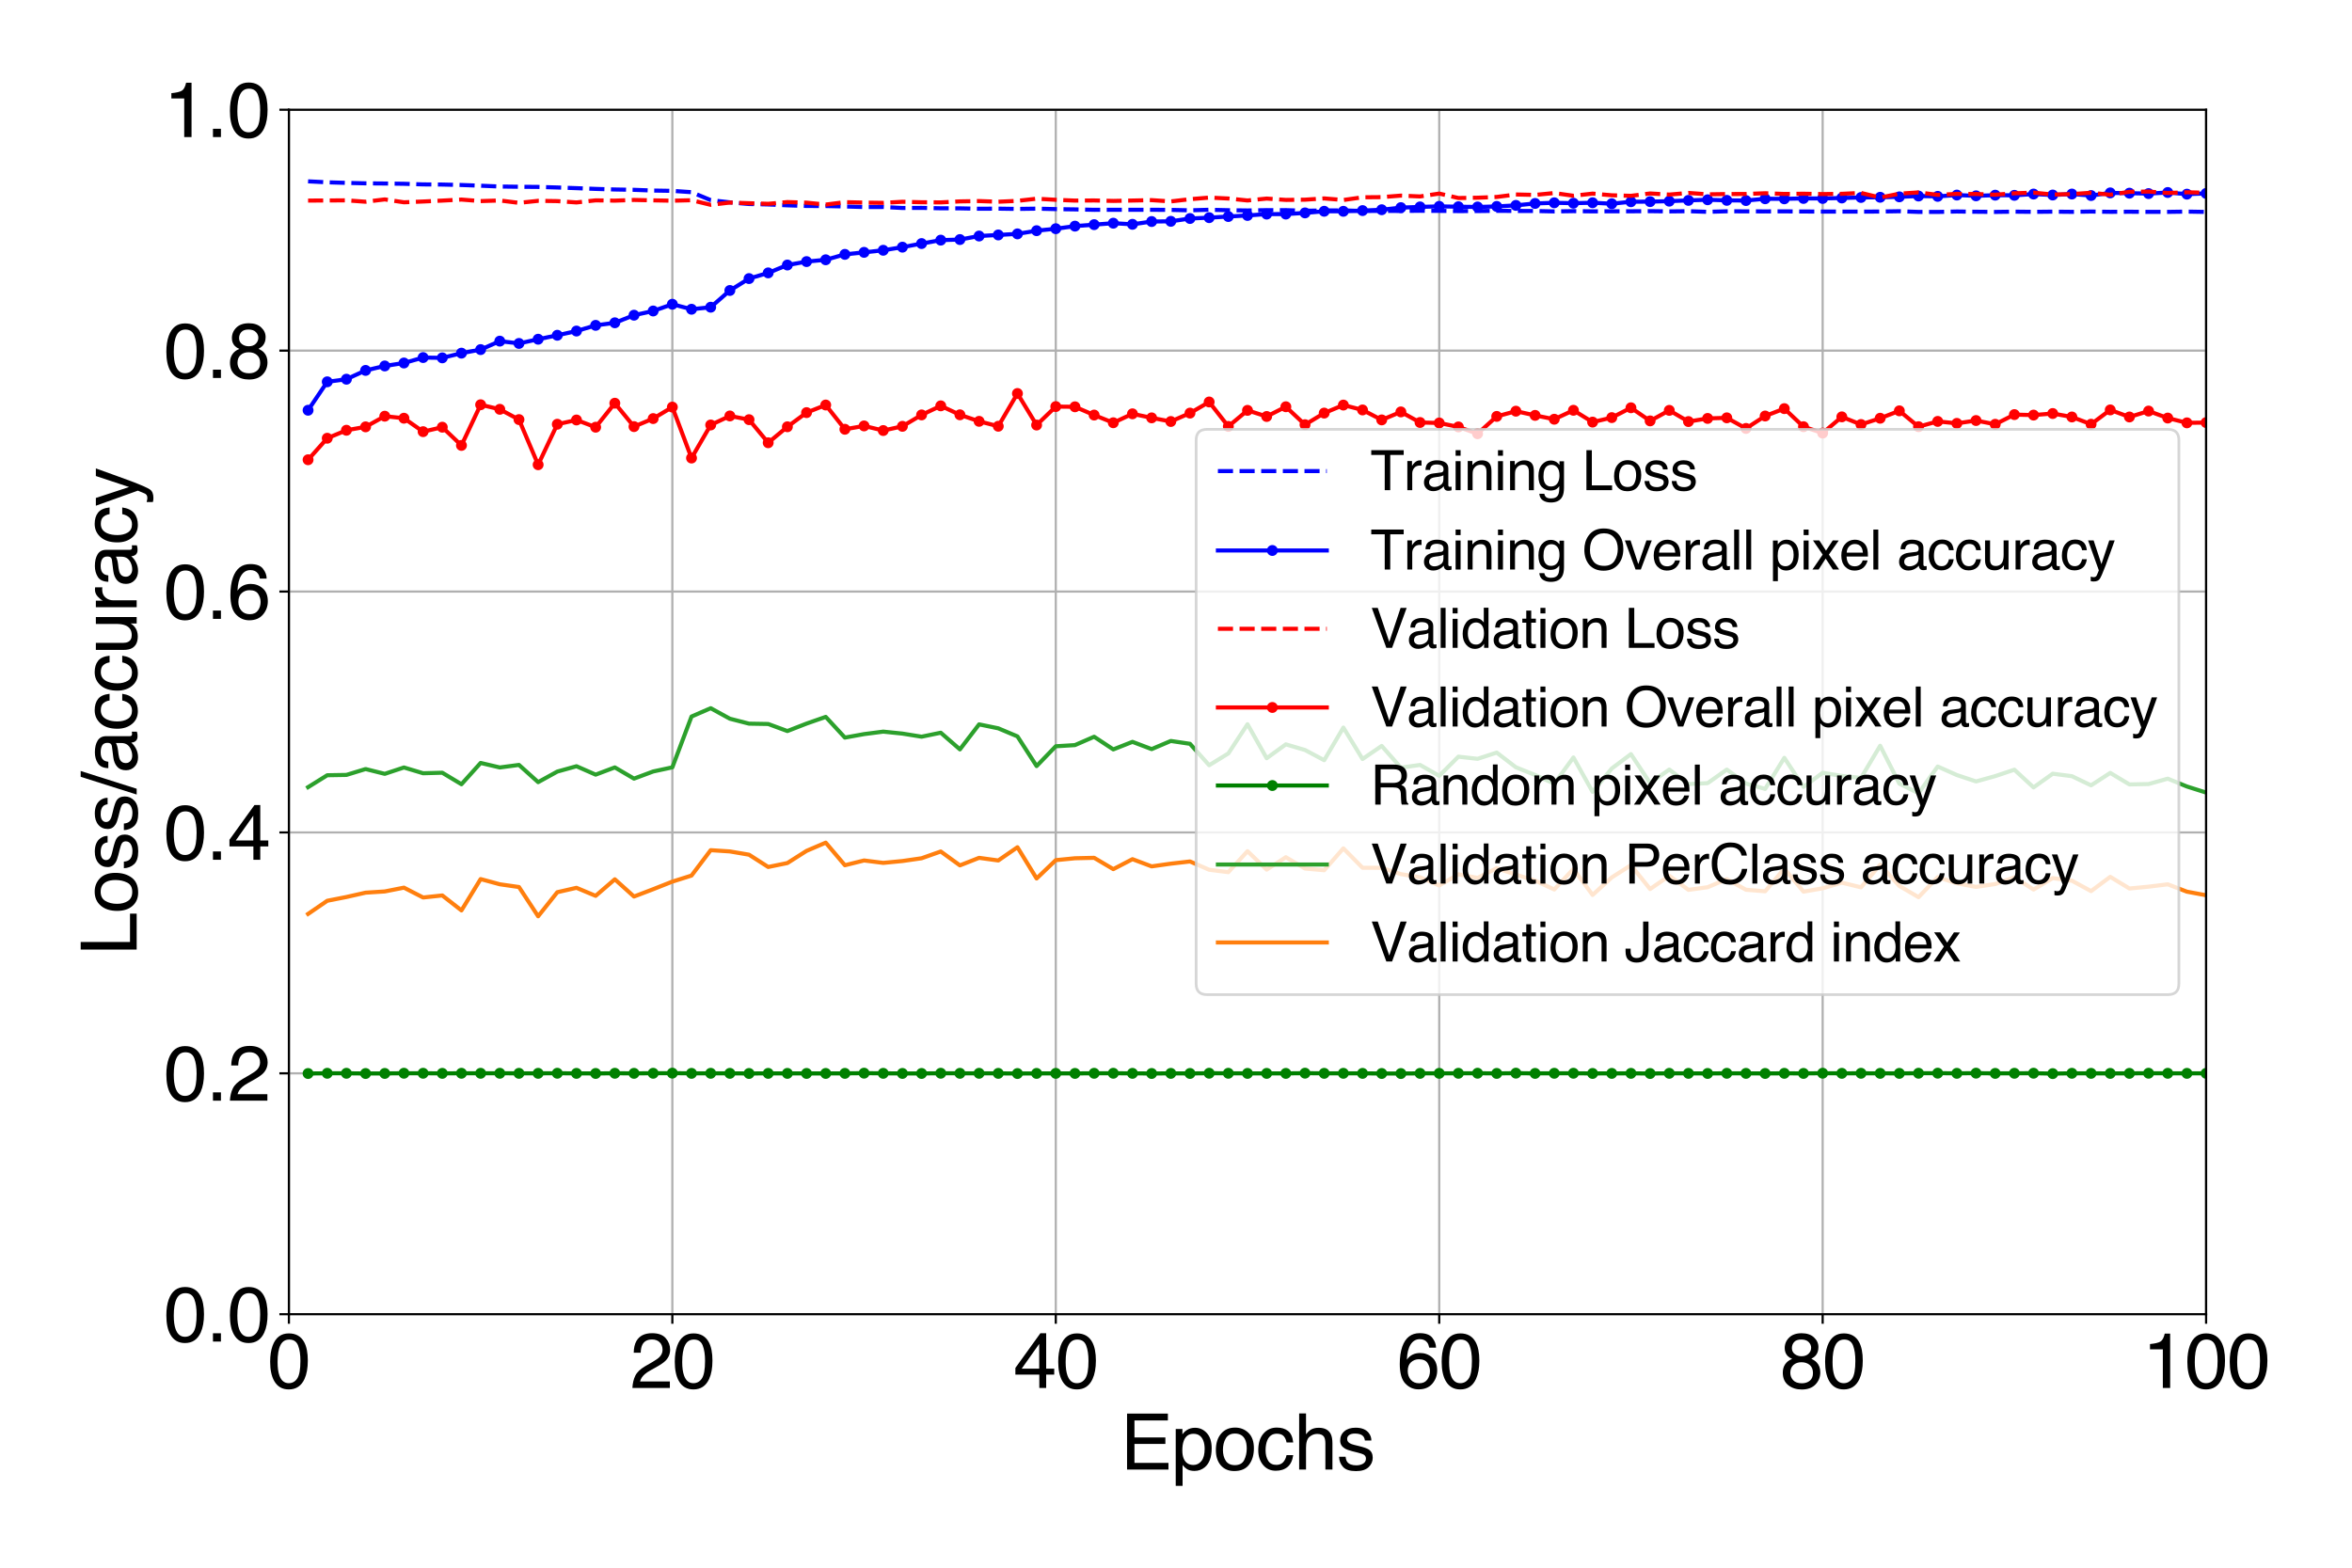 <?xml version="1.0" encoding="utf-8" standalone="no"?>
<!DOCTYPE svg PUBLIC "-//W3C//DTD SVG 1.1//EN"
  "http://www.w3.org/Graphics/SVG/1.1/DTD/svg11.dtd">
<svg xmlns:xlink="http://www.w3.org/1999/xlink" width="864pt" height="576pt" viewBox="0 0 864 576" xmlns="http://www.w3.org/2000/svg" version="1.1">
 <defs>
  <style type="text/css">*{stroke-linejoin: round; stroke-linecap: butt}</style>
 </defs>
 <g id="figure_1">
  <g id="patch_1">
   <path d="M 0 576 
L 864 576 
L 864 0 
L 0 0 
z
" style="fill: #ffffff"/>
  </g>
  <g id="axes_1">
   <g id="patch_2">
    <path d="M 106.13 482.875 
L 810.405 482.875 
L 810.405 40.32 
L 106.13 40.32 
z
" style="fill: #ffffff"/>
   </g>
   <g id="matplotlib.axis_1">
    <g id="xtick_1">
     <g id="line2d_1">
      <path d="M 106.13 482.875 
L 106.13 40.32 
" clip-path="url(#p2c93227577)" style="fill: none; stroke: #b0b0b0; stroke-width: 0.8; stroke-linecap: square"/>
     </g>
     <g id="line2d_2">
      <defs>
       <path id="md74e995738" d="M 0 0 
L 0 3.5 
" style="stroke: #000000; stroke-width: 0.8"/>
      </defs>
      <g>
       <use xlink:href="#md74e995738" x="106.13" y="482.875" style="stroke: #000000; stroke-width: 0.8"/>
      </g>
     </g>
     <g id="text_1">
      <!-- 0 -->
      <g transform="translate(98.345 509.961) scale(0.28 -0.28)">
       <defs>
        <path id="Helvetica-30" d="M 1731 4475 
Q 2600 4475 2988 3759 
Q 3288 3206 3288 2244 
Q 3288 1331 3016 734 
Q 2622 -122 1728 -122 
Q 922 -122 528 578 
Q 200 1163 200 2147 
Q 200 2909 397 3456 
Q 766 4475 1731 4475 
z
M 1725 391 
Q 2163 391 2422 778 
Q 2681 1166 2681 2222 
Q 2681 2984 2493 3476 
Q 2306 3969 1766 3969 
Q 1269 3969 1039 3501 
Q 809 3034 809 2125 
Q 809 1441 956 1025 
Q 1181 391 1725 391 
z
" transform="scale(0.016)"/>
       </defs>
       <use xlink:href="#Helvetica-30"/>
      </g>
     </g>
    </g>
    <g id="xtick_2">
     <g id="line2d_3">
      <path d="M 246.985 482.875 
L 246.985 40.32 
" clip-path="url(#p2c93227577)" style="fill: none; stroke: #b0b0b0; stroke-width: 0.8; stroke-linecap: square"/>
     </g>
     <g id="line2d_4">
      <g>
       <use xlink:href="#md74e995738" x="246.985" y="482.875" style="stroke: #000000; stroke-width: 0.8"/>
      </g>
     </g>
     <g id="text_2">
      <!-- 20 -->
      <g transform="translate(231.414 509.961) scale(0.28 -0.28)">
       <defs>
        <path id="Helvetica-32" d="M 200 0 
Q 231 578 439 1006 
Q 647 1434 1250 1784 
L 1850 2131 
Q 2253 2366 2416 2531 
Q 2672 2791 2672 3125 
Q 2672 3516 2437 3745 
Q 2203 3975 1813 3975 
Q 1234 3975 1013 3538 
Q 894 3303 881 2888 
L 309 2888 
Q 319 3472 525 3841 
Q 891 4491 1816 4491 
Q 2584 4491 2939 4075 
Q 3294 3659 3294 3150 
Q 3294 2613 2916 2231 
Q 2697 2009 2131 1694 
L 1703 1456 
Q 1397 1288 1222 1134 
Q 909 863 828 531 
L 3272 531 
L 3272 0 
L 200 0 
z
" transform="scale(0.016)"/>
       </defs>
       <use xlink:href="#Helvetica-32"/>
       <use xlink:href="#Helvetica-30" x="55.615"/>
      </g>
     </g>
    </g>
    <g id="xtick_3">
     <g id="line2d_5">
      <path d="M 387.84 482.875 
L 387.84 40.32 
" clip-path="url(#p2c93227577)" style="fill: none; stroke: #b0b0b0; stroke-width: 0.8; stroke-linecap: square"/>
     </g>
     <g id="line2d_6">
      <g>
       <use xlink:href="#md74e995738" x="387.84" y="482.875" style="stroke: #000000; stroke-width: 0.8"/>
      </g>
     </g>
     <g id="text_3">
      <!-- 40 -->
      <g transform="translate(372.269 509.961) scale(0.28 -0.28)">
       <defs>
        <path id="Helvetica-34" d="M 2116 1584 
L 2116 3613 
L 681 1584 
L 2116 1584 
z
M 2125 0 
L 2125 1094 
L 163 1094 
L 163 1644 
L 2213 4488 
L 2688 4488 
L 2688 1584 
L 3347 1584 
L 3347 1094 
L 2688 1094 
L 2688 0 
L 2125 0 
z
" transform="scale(0.016)"/>
       </defs>
       <use xlink:href="#Helvetica-34"/>
       <use xlink:href="#Helvetica-30" x="55.615"/>
      </g>
     </g>
    </g>
    <g id="xtick_4">
     <g id="line2d_7">
      <path d="M 528.695 482.875 
L 528.695 40.32 
" clip-path="url(#p2c93227577)" style="fill: none; stroke: #b0b0b0; stroke-width: 0.8; stroke-linecap: square"/>
     </g>
     <g id="line2d_8">
      <g>
       <use xlink:href="#md74e995738" x="528.695" y="482.875" style="stroke: #000000; stroke-width: 0.8"/>
      </g>
     </g>
     <g id="text_4">
      <!-- 60 -->
      <g transform="translate(513.124 509.961) scale(0.28 -0.28)">
       <defs>
        <path id="Helvetica-36" d="M 1872 4494 
Q 2622 4494 2917 4105 
Q 3213 3716 3213 3303 
L 2656 3303 
Q 2606 3569 2497 3719 
Q 2294 4000 1881 4000 
Q 1409 4000 1131 3564 
Q 853 3128 822 2316 
Q 1016 2600 1309 2741 
Q 1578 2866 1909 2866 
Q 2472 2866 2890 2506 
Q 3309 2147 3309 1434 
Q 3309 825 2912 354 
Q 2516 -116 1781 -116 
Q 1153 -116 697 361 
Q 241 838 241 1966 
Q 241 2800 444 3381 
Q 834 4494 1872 4494 
z
M 1831 384 
Q 2275 384 2495 682 
Q 2716 981 2716 1388 
Q 2716 1731 2519 2042 
Q 2322 2353 1803 2353 
Q 1441 2353 1167 2112 
Q 894 1872 894 1388 
Q 894 963 1142 673 
Q 1391 384 1831 384 
z
" transform="scale(0.016)"/>
       </defs>
       <use xlink:href="#Helvetica-36"/>
       <use xlink:href="#Helvetica-30" x="55.615"/>
      </g>
     </g>
    </g>
    <g id="xtick_5">
     <g id="line2d_9">
      <path d="M 669.55 482.875 
L 669.55 40.32 
" clip-path="url(#p2c93227577)" style="fill: none; stroke: #b0b0b0; stroke-width: 0.8; stroke-linecap: square"/>
     </g>
     <g id="line2d_10">
      <g>
       <use xlink:href="#md74e995738" x="669.55" y="482.875" style="stroke: #000000; stroke-width: 0.8"/>
      </g>
     </g>
     <g id="text_5">
      <!-- 80 -->
      <g transform="translate(653.979 509.961) scale(0.28 -0.28)">
       <defs>
        <path id="Helvetica-38" d="M 1741 2600 
Q 2113 2600 2322 2808 
Q 2531 3016 2531 3303 
Q 2531 3553 2331 3762 
Q 2131 3972 1722 3972 
Q 1316 3972 1134 3762 
Q 953 3553 953 3272 
Q 953 2956 1187 2778 
Q 1422 2600 1741 2600 
z
M 1775 384 
Q 2166 384 2423 595 
Q 2681 806 2681 1225 
Q 2681 1659 2415 1884 
Q 2150 2109 1734 2109 
Q 1331 2109 1076 1879 
Q 822 1650 822 1244 
Q 822 894 1055 639 
Q 1288 384 1775 384 
z
M 975 2384 
Q 741 2484 609 2619 
Q 363 2869 363 3269 
Q 363 3769 725 4128 
Q 1088 4488 1753 4488 
Q 2397 4488 2762 4148 
Q 3128 3809 3128 3356 
Q 3128 2938 2916 2678 
Q 2797 2531 2547 2391 
Q 2825 2263 2984 2097 
Q 3281 1784 3281 1284 
Q 3281 694 2884 283 
Q 2488 -128 1763 -128 
Q 1109 -128 657 226 
Q 206 581 206 1256 
Q 206 1653 400 1942 
Q 594 2231 975 2384 
z
" transform="scale(0.016)"/>
       </defs>
       <use xlink:href="#Helvetica-38"/>
       <use xlink:href="#Helvetica-30" x="55.615"/>
      </g>
     </g>
    </g>
    <g id="xtick_6">
     <g id="line2d_11">
      <path d="M 810.405 482.875 
L 810.405 40.32 
" clip-path="url(#p2c93227577)" style="fill: none; stroke: #b0b0b0; stroke-width: 0.8; stroke-linecap: square"/>
     </g>
     <g id="line2d_12">
      <g>
       <use xlink:href="#md74e995738" x="810.405" y="482.875" style="stroke: #000000; stroke-width: 0.8"/>
      </g>
     </g>
     <g id="text_6">
      <!-- 100 -->
      <g transform="translate(787.049 509.961) scale(0.28 -0.28)">
       <defs>
        <path id="Helvetica-31" d="M 613 3169 
L 613 3600 
Q 1222 3659 1462 3798 
Q 1703 3938 1822 4456 
L 2266 4456 
L 2266 0 
L 1666 0 
L 1666 3169 
L 613 3169 
z
" transform="scale(0.016)"/>
       </defs>
       <use xlink:href="#Helvetica-31"/>
       <use xlink:href="#Helvetica-30" x="55.615"/>
       <use xlink:href="#Helvetica-30" x="111.23"/>
      </g>
     </g>
    </g>
    <g id="text_7">
     <!-- Epochs -->
     <g transform="translate(411.573 539.948) scale(0.28 -0.28)">
      <defs>
       <path id="Helvetica-45" d="M 547 4591 
L 3894 4591 
L 3894 4028 
L 1153 4028 
L 1153 2634 
L 3688 2634 
L 3688 2103 
L 1153 2103 
L 1153 547 
L 3941 547 
L 3941 0 
L 547 0 
L 547 4591 
z
M 2244 4591 
L 2244 4591 
z
" transform="scale(0.016)"/>
       <path id="Helvetica-70" d="M 1825 378 
Q 2219 378 2480 708 
Q 2741 1038 2741 1694 
Q 2741 2094 2625 2381 
Q 2406 2934 1825 2934 
Q 1241 2934 1025 2350 
Q 909 2038 909 1556 
Q 909 1169 1025 897 
Q 1244 378 1825 378 
z
M 369 3331 
L 916 3331 
L 916 2888 
Q 1084 3116 1284 3241 
Q 1569 3428 1953 3428 
Q 2522 3428 2919 2992 
Q 3316 2556 3316 1747 
Q 3316 653 2744 184 
Q 2381 -113 1900 -113 
Q 1522 -113 1266 53 
Q 1116 147 931 375 
L 931 -1334 
L 369 -1334 
L 369 3331 
z
" transform="scale(0.016)"/>
       <path id="Helvetica-6f" d="M 1741 363 
Q 2300 363 2508 786 
Q 2716 1209 2716 1728 
Q 2716 2197 2566 2491 
Q 2328 2953 1747 2953 
Q 1231 2953 997 2559 
Q 763 2166 763 1609 
Q 763 1075 997 719 
Q 1231 363 1741 363 
z
M 1763 3444 
Q 2409 3444 2856 3012 
Q 3303 2581 3303 1744 
Q 3303 934 2909 406 
Q 2516 -122 1688 -122 
Q 997 -122 590 345 
Q 184 813 184 1600 
Q 184 2444 612 2944 
Q 1041 3444 1763 3444 
z
M 1744 3428 
L 1744 3428 
z
" transform="scale(0.016)"/>
       <path id="Helvetica-63" d="M 1703 3444 
Q 2269 3444 2623 3169 
Q 2978 2894 3050 2222 
L 2503 2222 
Q 2453 2531 2275 2736 
Q 2097 2941 1703 2941 
Q 1166 2941 934 2416 
Q 784 2075 784 1575 
Q 784 1072 996 728 
Q 1209 384 1666 384 
Q 2016 384 2220 598 
Q 2425 813 2503 1184 
L 3050 1184 
Q 2956 519 2581 211 
Q 2206 -97 1622 -97 
Q 966 -97 575 383 
Q 184 863 184 1581 
Q 184 2463 612 2953 
Q 1041 3444 1703 3444 
z
M 1616 3428 
L 1616 3428 
z
" transform="scale(0.016)"/>
       <path id="Helvetica-68" d="M 413 4606 
L 975 4606 
L 975 2894 
Q 1175 3147 1334 3250 
Q 1606 3428 2013 3428 
Q 2741 3428 3000 2919 
Q 3141 2641 3141 2147 
L 3141 0 
L 2563 0 
L 2563 2109 
Q 2563 2478 2469 2650 
Q 2316 2925 1894 2925 
Q 1544 2925 1259 2684 
Q 975 2444 975 1775 
L 975 0 
L 413 0 
L 413 4606 
z
" transform="scale(0.016)"/>
       <path id="Helvetica-73" d="M 747 1050 
Q 772 769 888 619 
Q 1100 347 1625 347 
Q 1938 347 2175 483 
Q 2413 619 2413 903 
Q 2413 1119 2222 1231 
Q 2100 1300 1741 1391 
L 1294 1503 
Q 866 1609 663 1741 
Q 300 1969 300 2372 
Q 300 2847 642 3140 
Q 984 3434 1563 3434 
Q 2319 3434 2653 2991 
Q 2863 2709 2856 2384 
L 2325 2384 
Q 2309 2575 2191 2731 
Q 1997 2953 1519 2953 
Q 1200 2953 1036 2831 
Q 872 2709 872 2509 
Q 872 2291 1088 2159 
Q 1213 2081 1456 2022 
L 1828 1931 
Q 2434 1784 2641 1647 
Q 2969 1431 2969 969 
Q 2969 522 2630 197 
Q 2291 -128 1597 -128 
Q 850 -128 539 211 
Q 228 550 206 1050 
L 747 1050 
z
M 1578 3428 
L 1578 3428 
z
" transform="scale(0.016)"/>
      </defs>
      <use xlink:href="#Helvetica-45"/>
      <use xlink:href="#Helvetica-70" x="66.699"/>
      <use xlink:href="#Helvetica-6f" x="122.314"/>
      <use xlink:href="#Helvetica-63" x="177.93"/>
      <use xlink:href="#Helvetica-68" x="227.93"/>
      <use xlink:href="#Helvetica-73" x="283.545"/>
     </g>
    </g>
   </g>
   <g id="matplotlib.axis_2">
    <g id="ytick_1">
     <g id="line2d_13">
      <path d="M 106.13 482.875 
L 810.405 482.875 
" clip-path="url(#p2c93227577)" style="fill: none; stroke: #b0b0b0; stroke-width: 0.8; stroke-linecap: square"/>
     </g>
     <g id="line2d_14">
      <defs>
       <path id="m4dc296b288" d="M 0 0 
L -3.5 0 
" style="stroke: #000000; stroke-width: 0.8"/>
      </defs>
      <g>
       <use xlink:href="#m4dc296b288" x="106.13" y="482.875" style="stroke: #000000; stroke-width: 0.8"/>
      </g>
     </g>
     <g id="text_8">
      <!-- 0.0 -->
      <g transform="translate(60.21 492.918) scale(0.28 -0.28)">
       <defs>
        <path id="Helvetica-2e" d="M 547 681 
L 1200 681 
L 1200 0 
L 547 0 
L 547 681 
z
" transform="scale(0.016)"/>
       </defs>
       <use xlink:href="#Helvetica-30"/>
       <use xlink:href="#Helvetica-2e" x="55.615"/>
       <use xlink:href="#Helvetica-30" x="83.398"/>
      </g>
     </g>
    </g>
    <g id="ytick_2">
     <g id="line2d_15">
      <path d="M 106.13 394.364 
L 810.405 394.364 
" clip-path="url(#p2c93227577)" style="fill: none; stroke: #b0b0b0; stroke-width: 0.8; stroke-linecap: square"/>
     </g>
     <g id="line2d_16">
      <g>
       <use xlink:href="#m4dc296b288" x="106.13" y="394.364" style="stroke: #000000; stroke-width: 0.8"/>
      </g>
     </g>
     <g id="text_9">
      <!-- 0.2 -->
      <g transform="translate(60.21 404.407) scale(0.28 -0.28)">
       <use xlink:href="#Helvetica-30"/>
       <use xlink:href="#Helvetica-2e" x="55.615"/>
       <use xlink:href="#Helvetica-32" x="83.398"/>
      </g>
     </g>
    </g>
    <g id="ytick_3">
     <g id="line2d_17">
      <path d="M 106.13 305.853 
L 810.405 305.853 
" clip-path="url(#p2c93227577)" style="fill: none; stroke: #b0b0b0; stroke-width: 0.8; stroke-linecap: square"/>
     </g>
     <g id="line2d_18">
      <g>
       <use xlink:href="#m4dc296b288" x="106.13" y="305.853" style="stroke: #000000; stroke-width: 0.8"/>
      </g>
     </g>
     <g id="text_10">
      <!-- 0.4 -->
      <g transform="translate(60.21 315.896) scale(0.28 -0.28)">
       <use xlink:href="#Helvetica-30"/>
       <use xlink:href="#Helvetica-2e" x="55.615"/>
       <use xlink:href="#Helvetica-34" x="83.398"/>
      </g>
     </g>
    </g>
    <g id="ytick_4">
     <g id="line2d_19">
      <path d="M 106.13 217.342 
L 810.405 217.342 
" clip-path="url(#p2c93227577)" style="fill: none; stroke: #b0b0b0; stroke-width: 0.8; stroke-linecap: square"/>
     </g>
     <g id="line2d_20">
      <g>
       <use xlink:href="#m4dc296b288" x="106.13" y="217.342" style="stroke: #000000; stroke-width: 0.8"/>
      </g>
     </g>
     <g id="text_11">
      <!-- 0.6 -->
      <g transform="translate(60.21 227.385) scale(0.28 -0.28)">
       <use xlink:href="#Helvetica-30"/>
       <use xlink:href="#Helvetica-2e" x="55.615"/>
       <use xlink:href="#Helvetica-36" x="83.398"/>
      </g>
     </g>
    </g>
    <g id="ytick_5">
     <g id="line2d_21">
      <path d="M 106.13 128.831 
L 810.405 128.831 
" clip-path="url(#p2c93227577)" style="fill: none; stroke: #b0b0b0; stroke-width: 0.8; stroke-linecap: square"/>
     </g>
     <g id="line2d_22">
      <g>
       <use xlink:href="#m4dc296b288" x="106.13" y="128.831" style="stroke: #000000; stroke-width: 0.8"/>
      </g>
     </g>
     <g id="text_12">
      <!-- 0.8 -->
      <g transform="translate(60.21 138.874) scale(0.28 -0.28)">
       <use xlink:href="#Helvetica-30"/>
       <use xlink:href="#Helvetica-2e" x="55.615"/>
       <use xlink:href="#Helvetica-38" x="83.398"/>
      </g>
     </g>
    </g>
    <g id="ytick_6">
     <g id="line2d_23">
      <path d="M 106.13 40.32 
L 810.405 40.32 
" clip-path="url(#p2c93227577)" style="fill: none; stroke: #b0b0b0; stroke-width: 0.8; stroke-linecap: square"/>
     </g>
     <g id="line2d_24">
      <g>
       <use xlink:href="#m4dc296b288" x="106.13" y="40.32" style="stroke: #000000; stroke-width: 0.8"/>
      </g>
     </g>
     <g id="text_13">
      <!-- 1.0 -->
      <g transform="translate(60.21 50.363) scale(0.28 -0.28)">
       <use xlink:href="#Helvetica-31"/>
       <use xlink:href="#Helvetica-2e" x="55.615"/>
       <use xlink:href="#Helvetica-30" x="83.398"/>
      </g>
     </g>
    </g>
    <g id="text_14">
     <!-- Loss/accuracy -->
     <g transform="translate(50.208 351.075) rotate(-90) scale(0.28 -0.28)">
      <defs>
       <path id="Helvetica-4c" d="M 488 4591 
L 1109 4591 
L 1109 547 
L 3434 547 
L 3434 0 
L 488 0 
L 488 4591 
z
" transform="scale(0.016)"/>
       <path id="Helvetica-2f" d="M 1456 4591 
L 1931 4591 
L 475 0 
L 0 0 
L 1456 4591 
z
" transform="scale(0.016)"/>
       <path id="Helvetica-61" d="M 844 891 
Q 844 647 1022 506 
Q 1200 366 1444 366 
Q 1741 366 2019 503 
Q 2488 731 2488 1250 
L 2488 1703 
Q 2384 1638 2221 1594 
Q 2059 1550 1903 1531 
L 1563 1488 
Q 1256 1447 1103 1359 
Q 844 1213 844 891 
z
M 2206 2028 
Q 2400 2053 2466 2191 
Q 2503 2266 2503 2406 
Q 2503 2694 2298 2823 
Q 2094 2953 1713 2953 
Q 1272 2953 1088 2716 
Q 984 2584 953 2325 
L 428 2325 
Q 444 2944 830 3186 
Q 1216 3428 1725 3428 
Q 2316 3428 2684 3203 
Q 3050 2978 3050 2503 
L 3050 575 
Q 3050 488 3086 434 
Q 3122 381 3238 381 
Q 3275 381 3322 386 
Q 3369 391 3422 400 
L 3422 -16 
Q 3291 -53 3222 -62 
Q 3153 -72 3034 -72 
Q 2744 -72 2613 134 
Q 2544 244 2516 444 
Q 2344 219 2022 53 
Q 1700 -113 1313 -113 
Q 847 -113 551 170 
Q 256 453 256 878 
Q 256 1344 547 1600 
Q 838 1856 1309 1916 
L 2206 2028 
z
M 1741 3428 
L 1741 3428 
z
" transform="scale(0.016)"/>
       <path id="Helvetica-75" d="M 975 3347 
L 975 1125 
Q 975 869 1056 706 
Q 1206 406 1616 406 
Q 2203 406 2416 931 
Q 2531 1213 2531 1703 
L 2531 3347 
L 3094 3347 
L 3094 0 
L 2563 0 
L 2569 494 
Q 2459 303 2297 172 
Q 1975 -91 1516 -91 
Q 800 -91 541 388 
Q 400 644 400 1072 
L 400 3347 
L 975 3347 
z
M 1747 3428 
L 1747 3428 
z
" transform="scale(0.016)"/>
       <path id="Helvetica-72" d="M 428 3347 
L 963 3347 
L 963 2769 
Q 1028 2938 1284 3180 
Q 1541 3422 1875 3422 
Q 1891 3422 1928 3419 
Q 1966 3416 2056 3406 
L 2056 2813 
Q 2006 2822 1964 2825 
Q 1922 2828 1872 2828 
Q 1447 2828 1219 2554 
Q 991 2281 991 1925 
L 991 0 
L 428 0 
L 428 3347 
z
" transform="scale(0.016)"/>
       <path id="Helvetica-79" d="M 2503 3347 
L 3125 3347 
Q 3006 3025 2597 1878 
Q 2291 1016 2084 472 
Q 1597 -809 1397 -1090 
Q 1197 -1372 709 -1372 
Q 591 -1372 527 -1362 
Q 463 -1353 369 -1328 
L 369 -816 
Q 516 -856 581 -865 
Q 647 -875 697 -875 
Q 853 -875 926 -823 
Q 1000 -772 1050 -697 
Q 1066 -672 1162 -440 
Q 1259 -209 1303 -97 
L 66 3347 
L 703 3347 
L 1600 622 
L 2503 3347 
z
M 1597 3428 
L 1597 3428 
z
" transform="scale(0.016)"/>
      </defs>
      <use xlink:href="#Helvetica-4c"/>
      <use xlink:href="#Helvetica-6f" x="55.615"/>
      <use xlink:href="#Helvetica-73" x="111.23"/>
      <use xlink:href="#Helvetica-73" x="161.23"/>
      <use xlink:href="#Helvetica-2f" x="211.23"/>
      <use xlink:href="#Helvetica-61" x="239.014"/>
      <use xlink:href="#Helvetica-63" x="294.629"/>
      <use xlink:href="#Helvetica-63" x="344.629"/>
      <use xlink:href="#Helvetica-75" x="394.629"/>
      <use xlink:href="#Helvetica-72" x="450.244"/>
      <use xlink:href="#Helvetica-61" x="483.545"/>
      <use xlink:href="#Helvetica-63" x="539.16"/>
      <use xlink:href="#Helvetica-79" x="589.16"/>
     </g>
    </g>
   </g>
   <g id="line2d_25">
    <path d="M 113.173 66.631 
L 120.216 66.983 
L 127.258 67.192 
L 134.301 67.361 
L 141.344 67.422 
L 148.387 67.528 
L 155.429 67.754 
L 162.472 67.807 
L 169.515 67.973 
L 176.558 68.234 
L 183.6 68.529 
L 190.643 68.621 
L 197.686 68.682 
L 204.728 68.882 
L 211.771 69.134 
L 218.814 69.408 
L 225.857 69.619 
L 232.899 69.745 
L 239.942 70.011 
L 246.985 70.125 
L 254.028 70.605 
L 261.07 73.537 
L 268.113 74.348 
L 275.156 74.955 
L 282.199 75.116 
L 289.241 75.444 
L 296.284 75.674 
L 303.327 75.702 
L 310.37 75.859 
L 317.413 76.069 
L 324.455 76.052 
L 331.498 76.413 
L 338.541 76.376 
L 345.584 76.527 
L 352.626 76.552 
L 359.669 76.699 
L 366.712 76.66 
L 373.755 76.767 
L 380.797 76.663 
L 387.84 76.834 
L 394.883 76.934 
L 401.925 77.09 
L 408.968 77.082 
L 416.011 77.074 
L 423.054 77.077 
L 430.096 77.118 
L 437.139 77.277 
L 444.182 77.074 
L 451.225 77.238 
L 458.267 77.33 
L 465.31 77.213 
L 472.353 77.217 
L 479.396 77.432 
L 486.438 77.326 
L 493.481 77.299 
L 500.524 77.517 
L 507.567 77.49 
L 514.61 77.509 
L 521.652 77.435 
L 528.695 77.478 
L 535.738 77.555 
L 542.78 77.543 
L 549.823 77.458 
L 556.866 77.503 
L 563.909 77.519 
L 570.952 77.677 
L 577.994 77.571 
L 585.037 77.658 
L 592.08 77.629 
L 599.122 77.63 
L 606.165 77.578 
L 613.208 77.674 
L 620.251 77.593 
L 627.293 77.836 
L 634.336 77.631 
L 641.379 77.652 
L 648.422 77.674 
L 655.465 77.653 
L 662.507 77.704 
L 669.55 77.736 
L 676.593 77.737 
L 683.635 77.764 
L 690.678 77.721 
L 697.721 77.605 
L 704.764 77.865 
L 711.807 77.872 
L 718.849 77.707 
L 725.892 77.8 
L 732.935 77.864 
L 739.977 77.765 
L 747.02 77.842 
L 754.063 77.765 
L 761.106 77.839 
L 768.149 77.721 
L 775.191 77.833 
L 782.234 77.798 
L 789.277 77.848 
L 796.319 77.851 
L 803.362 77.742 
L 810.405 77.869 
" clip-path="url(#p2c93227577)" style="fill: none; stroke-dasharray: 5.55,2.4; stroke-dashoffset: 0; stroke: #0000ff; stroke-width: 1.5"/>
   </g>
   <g id="line2d_26">
    <path d="M 113.173 150.73 
L 120.216 140.287 
L 127.258 139.327 
L 134.301 136.096 
L 141.344 134.46 
L 148.387 133.373 
L 155.429 131.372 
L 162.472 131.485 
L 169.515 129.756 
L 176.558 128.447 
L 183.6 125.339 
L 190.643 126.184 
L 197.686 124.64 
L 204.728 123.182 
L 211.771 121.631 
L 218.814 119.538 
L 225.857 118.6 
L 232.899 115.809 
L 239.942 114.261 
L 246.985 111.784 
L 254.028 113.625 
L 261.07 112.875 
L 268.113 106.727 
L 275.156 102.353 
L 282.199 100.264 
L 289.241 97.375 
L 296.284 96.114 
L 303.327 95.449 
L 310.37 93.457 
L 317.413 92.715 
L 324.455 91.956 
L 331.498 90.812 
L 338.541 89.489 
L 345.584 88.231 
L 352.626 88.016 
L 359.669 86.722 
L 366.712 86.326 
L 373.755 85.929 
L 380.797 84.757 
L 387.84 84.029 
L 394.883 83.086 
L 401.925 82.539 
L 408.968 82.004 
L 416.011 82.417 
L 423.054 81.395 
L 430.096 81.319 
L 437.139 80.28 
L 444.182 79.975 
L 451.225 79.556 
L 458.267 79.164 
L 465.31 78.664 
L 472.353 78.657 
L 479.396 78.226 
L 486.438 77.622 
L 493.481 77.639 
L 500.524 77.371 
L 507.567 77.059 
L 514.61 76.284 
L 521.652 76.02 
L 528.695 75.821 
L 535.738 75.951 
L 542.78 76.043 
L 549.823 75.846 
L 556.866 75.462 
L 563.909 74.749 
L 570.952 74.51 
L 577.994 74.66 
L 585.037 74.488 
L 592.08 74.853 
L 599.122 74.123 
L 606.165 74.078 
L 613.208 73.913 
L 620.251 73.624 
L 627.293 73.394 
L 634.336 73.611 
L 641.379 73.686 
L 648.422 73.03 
L 655.465 73.052 
L 662.507 72.907 
L 669.55 72.915 
L 676.593 72.745 
L 683.635 72.553 
L 690.678 72.482 
L 697.721 72.327 
L 704.764 72.029 
L 711.807 72.145 
L 718.849 71.672 
L 725.892 71.952 
L 732.935 71.708 
L 739.977 71.768 
L 747.02 71.3 
L 754.063 71.651 
L 761.106 71.295 
L 768.149 71.846 
L 775.191 70.87 
L 782.234 70.978 
L 789.277 71.127 
L 796.319 70.727 
L 803.362 71.338 
L 810.405 71.063 
" clip-path="url(#p2c93227577)" style="fill: none; stroke: #0000ff; stroke-width: 1.5; stroke-linecap: square"/>
    <defs>
     <path id="m250a58fb99" d="M 0 1.5 
C 0.398 1.5 0.779 1.342 1.061 1.061 
C 1.342 0.779 1.5 0.398 1.5 0 
C 1.5 -0.398 1.342 -0.779 1.061 -1.061 
C 0.779 -1.342 0.398 -1.5 0 -1.5 
C -0.398 -1.5 -0.779 -1.342 -1.061 -1.061 
C -1.342 -0.779 -1.5 -0.398 -1.5 0 
C -1.5 0.398 -1.342 0.779 -1.061 1.061 
C -0.779 1.342 -0.398 1.5 0 1.5 
z
" style="stroke: #0000ff"/>
    </defs>
    <g clip-path="url(#p2c93227577)">
     <use xlink:href="#m250a58fb99" x="113.173" y="150.73" style="fill: #0000ff; stroke: #0000ff"/>
     <use xlink:href="#m250a58fb99" x="120.216" y="140.287" style="fill: #0000ff; stroke: #0000ff"/>
     <use xlink:href="#m250a58fb99" x="127.258" y="139.327" style="fill: #0000ff; stroke: #0000ff"/>
     <use xlink:href="#m250a58fb99" x="134.301" y="136.096" style="fill: #0000ff; stroke: #0000ff"/>
     <use xlink:href="#m250a58fb99" x="141.344" y="134.46" style="fill: #0000ff; stroke: #0000ff"/>
     <use xlink:href="#m250a58fb99" x="148.387" y="133.373" style="fill: #0000ff; stroke: #0000ff"/>
     <use xlink:href="#m250a58fb99" x="155.429" y="131.372" style="fill: #0000ff; stroke: #0000ff"/>
     <use xlink:href="#m250a58fb99" x="162.472" y="131.485" style="fill: #0000ff; stroke: #0000ff"/>
     <use xlink:href="#m250a58fb99" x="169.515" y="129.756" style="fill: #0000ff; stroke: #0000ff"/>
     <use xlink:href="#m250a58fb99" x="176.558" y="128.447" style="fill: #0000ff; stroke: #0000ff"/>
     <use xlink:href="#m250a58fb99" x="183.6" y="125.339" style="fill: #0000ff; stroke: #0000ff"/>
     <use xlink:href="#m250a58fb99" x="190.643" y="126.184" style="fill: #0000ff; stroke: #0000ff"/>
     <use xlink:href="#m250a58fb99" x="197.686" y="124.64" style="fill: #0000ff; stroke: #0000ff"/>
     <use xlink:href="#m250a58fb99" x="204.728" y="123.182" style="fill: #0000ff; stroke: #0000ff"/>
     <use xlink:href="#m250a58fb99" x="211.771" y="121.631" style="fill: #0000ff; stroke: #0000ff"/>
     <use xlink:href="#m250a58fb99" x="218.814" y="119.538" style="fill: #0000ff; stroke: #0000ff"/>
     <use xlink:href="#m250a58fb99" x="225.857" y="118.6" style="fill: #0000ff; stroke: #0000ff"/>
     <use xlink:href="#m250a58fb99" x="232.899" y="115.809" style="fill: #0000ff; stroke: #0000ff"/>
     <use xlink:href="#m250a58fb99" x="239.942" y="114.261" style="fill: #0000ff; stroke: #0000ff"/>
     <use xlink:href="#m250a58fb99" x="246.985" y="111.784" style="fill: #0000ff; stroke: #0000ff"/>
     <use xlink:href="#m250a58fb99" x="254.028" y="113.625" style="fill: #0000ff; stroke: #0000ff"/>
     <use xlink:href="#m250a58fb99" x="261.07" y="112.875" style="fill: #0000ff; stroke: #0000ff"/>
     <use xlink:href="#m250a58fb99" x="268.113" y="106.727" style="fill: #0000ff; stroke: #0000ff"/>
     <use xlink:href="#m250a58fb99" x="275.156" y="102.353" style="fill: #0000ff; stroke: #0000ff"/>
     <use xlink:href="#m250a58fb99" x="282.199" y="100.264" style="fill: #0000ff; stroke: #0000ff"/>
     <use xlink:href="#m250a58fb99" x="289.241" y="97.375" style="fill: #0000ff; stroke: #0000ff"/>
     <use xlink:href="#m250a58fb99" x="296.284" y="96.114" style="fill: #0000ff; stroke: #0000ff"/>
     <use xlink:href="#m250a58fb99" x="303.327" y="95.449" style="fill: #0000ff; stroke: #0000ff"/>
     <use xlink:href="#m250a58fb99" x="310.37" y="93.457" style="fill: #0000ff; stroke: #0000ff"/>
     <use xlink:href="#m250a58fb99" x="317.413" y="92.715" style="fill: #0000ff; stroke: #0000ff"/>
     <use xlink:href="#m250a58fb99" x="324.455" y="91.956" style="fill: #0000ff; stroke: #0000ff"/>
     <use xlink:href="#m250a58fb99" x="331.498" y="90.812" style="fill: #0000ff; stroke: #0000ff"/>
     <use xlink:href="#m250a58fb99" x="338.541" y="89.489" style="fill: #0000ff; stroke: #0000ff"/>
     <use xlink:href="#m250a58fb99" x="345.584" y="88.231" style="fill: #0000ff; stroke: #0000ff"/>
     <use xlink:href="#m250a58fb99" x="352.626" y="88.016" style="fill: #0000ff; stroke: #0000ff"/>
     <use xlink:href="#m250a58fb99" x="359.669" y="86.722" style="fill: #0000ff; stroke: #0000ff"/>
     <use xlink:href="#m250a58fb99" x="366.712" y="86.326" style="fill: #0000ff; stroke: #0000ff"/>
     <use xlink:href="#m250a58fb99" x="373.755" y="85.929" style="fill: #0000ff; stroke: #0000ff"/>
     <use xlink:href="#m250a58fb99" x="380.797" y="84.757" style="fill: #0000ff; stroke: #0000ff"/>
     <use xlink:href="#m250a58fb99" x="387.84" y="84.029" style="fill: #0000ff; stroke: #0000ff"/>
     <use xlink:href="#m250a58fb99" x="394.883" y="83.086" style="fill: #0000ff; stroke: #0000ff"/>
     <use xlink:href="#m250a58fb99" x="401.925" y="82.539" style="fill: #0000ff; stroke: #0000ff"/>
     <use xlink:href="#m250a58fb99" x="408.968" y="82.004" style="fill: #0000ff; stroke: #0000ff"/>
     <use xlink:href="#m250a58fb99" x="416.011" y="82.417" style="fill: #0000ff; stroke: #0000ff"/>
     <use xlink:href="#m250a58fb99" x="423.054" y="81.395" style="fill: #0000ff; stroke: #0000ff"/>
     <use xlink:href="#m250a58fb99" x="430.096" y="81.319" style="fill: #0000ff; stroke: #0000ff"/>
     <use xlink:href="#m250a58fb99" x="437.139" y="80.28" style="fill: #0000ff; stroke: #0000ff"/>
     <use xlink:href="#m250a58fb99" x="444.182" y="79.975" style="fill: #0000ff; stroke: #0000ff"/>
     <use xlink:href="#m250a58fb99" x="451.225" y="79.556" style="fill: #0000ff; stroke: #0000ff"/>
     <use xlink:href="#m250a58fb99" x="458.267" y="79.164" style="fill: #0000ff; stroke: #0000ff"/>
     <use xlink:href="#m250a58fb99" x="465.31" y="78.664" style="fill: #0000ff; stroke: #0000ff"/>
     <use xlink:href="#m250a58fb99" x="472.353" y="78.657" style="fill: #0000ff; stroke: #0000ff"/>
     <use xlink:href="#m250a58fb99" x="479.396" y="78.226" style="fill: #0000ff; stroke: #0000ff"/>
     <use xlink:href="#m250a58fb99" x="486.438" y="77.622" style="fill: #0000ff; stroke: #0000ff"/>
     <use xlink:href="#m250a58fb99" x="493.481" y="77.639" style="fill: #0000ff; stroke: #0000ff"/>
     <use xlink:href="#m250a58fb99" x="500.524" y="77.371" style="fill: #0000ff; stroke: #0000ff"/>
     <use xlink:href="#m250a58fb99" x="507.567" y="77.059" style="fill: #0000ff; stroke: #0000ff"/>
     <use xlink:href="#m250a58fb99" x="514.61" y="76.284" style="fill: #0000ff; stroke: #0000ff"/>
     <use xlink:href="#m250a58fb99" x="521.652" y="76.02" style="fill: #0000ff; stroke: #0000ff"/>
     <use xlink:href="#m250a58fb99" x="528.695" y="75.821" style="fill: #0000ff; stroke: #0000ff"/>
     <use xlink:href="#m250a58fb99" x="535.738" y="75.951" style="fill: #0000ff; stroke: #0000ff"/>
     <use xlink:href="#m250a58fb99" x="542.78" y="76.043" style="fill: #0000ff; stroke: #0000ff"/>
     <use xlink:href="#m250a58fb99" x="549.823" y="75.846" style="fill: #0000ff; stroke: #0000ff"/>
     <use xlink:href="#m250a58fb99" x="556.866" y="75.462" style="fill: #0000ff; stroke: #0000ff"/>
     <use xlink:href="#m250a58fb99" x="563.909" y="74.749" style="fill: #0000ff; stroke: #0000ff"/>
     <use xlink:href="#m250a58fb99" x="570.952" y="74.51" style="fill: #0000ff; stroke: #0000ff"/>
     <use xlink:href="#m250a58fb99" x="577.994" y="74.66" style="fill: #0000ff; stroke: #0000ff"/>
     <use xlink:href="#m250a58fb99" x="585.037" y="74.488" style="fill: #0000ff; stroke: #0000ff"/>
     <use xlink:href="#m250a58fb99" x="592.08" y="74.853" style="fill: #0000ff; stroke: #0000ff"/>
     <use xlink:href="#m250a58fb99" x="599.122" y="74.123" style="fill: #0000ff; stroke: #0000ff"/>
     <use xlink:href="#m250a58fb99" x="606.165" y="74.078" style="fill: #0000ff; stroke: #0000ff"/>
     <use xlink:href="#m250a58fb99" x="613.208" y="73.913" style="fill: #0000ff; stroke: #0000ff"/>
     <use xlink:href="#m250a58fb99" x="620.251" y="73.624" style="fill: #0000ff; stroke: #0000ff"/>
     <use xlink:href="#m250a58fb99" x="627.293" y="73.394" style="fill: #0000ff; stroke: #0000ff"/>
     <use xlink:href="#m250a58fb99" x="634.336" y="73.611" style="fill: #0000ff; stroke: #0000ff"/>
     <use xlink:href="#m250a58fb99" x="641.379" y="73.686" style="fill: #0000ff; stroke: #0000ff"/>
     <use xlink:href="#m250a58fb99" x="648.422" y="73.03" style="fill: #0000ff; stroke: #0000ff"/>
     <use xlink:href="#m250a58fb99" x="655.465" y="73.052" style="fill: #0000ff; stroke: #0000ff"/>
     <use xlink:href="#m250a58fb99" x="662.507" y="72.907" style="fill: #0000ff; stroke: #0000ff"/>
     <use xlink:href="#m250a58fb99" x="669.55" y="72.915" style="fill: #0000ff; stroke: #0000ff"/>
     <use xlink:href="#m250a58fb99" x="676.593" y="72.745" style="fill: #0000ff; stroke: #0000ff"/>
     <use xlink:href="#m250a58fb99" x="683.635" y="72.553" style="fill: #0000ff; stroke: #0000ff"/>
     <use xlink:href="#m250a58fb99" x="690.678" y="72.482" style="fill: #0000ff; stroke: #0000ff"/>
     <use xlink:href="#m250a58fb99" x="697.721" y="72.327" style="fill: #0000ff; stroke: #0000ff"/>
     <use xlink:href="#m250a58fb99" x="704.764" y="72.029" style="fill: #0000ff; stroke: #0000ff"/>
     <use xlink:href="#m250a58fb99" x="711.807" y="72.145" style="fill: #0000ff; stroke: #0000ff"/>
     <use xlink:href="#m250a58fb99" x="718.849" y="71.672" style="fill: #0000ff; stroke: #0000ff"/>
     <use xlink:href="#m250a58fb99" x="725.892" y="71.952" style="fill: #0000ff; stroke: #0000ff"/>
     <use xlink:href="#m250a58fb99" x="732.935" y="71.708" style="fill: #0000ff; stroke: #0000ff"/>
     <use xlink:href="#m250a58fb99" x="739.977" y="71.768" style="fill: #0000ff; stroke: #0000ff"/>
     <use xlink:href="#m250a58fb99" x="747.02" y="71.3" style="fill: #0000ff; stroke: #0000ff"/>
     <use xlink:href="#m250a58fb99" x="754.063" y="71.651" style="fill: #0000ff; stroke: #0000ff"/>
     <use xlink:href="#m250a58fb99" x="761.106" y="71.295" style="fill: #0000ff; stroke: #0000ff"/>
     <use xlink:href="#m250a58fb99" x="768.149" y="71.846" style="fill: #0000ff; stroke: #0000ff"/>
     <use xlink:href="#m250a58fb99" x="775.191" y="70.87" style="fill: #0000ff; stroke: #0000ff"/>
     <use xlink:href="#m250a58fb99" x="782.234" y="70.978" style="fill: #0000ff; stroke: #0000ff"/>
     <use xlink:href="#m250a58fb99" x="789.277" y="71.127" style="fill: #0000ff; stroke: #0000ff"/>
     <use xlink:href="#m250a58fb99" x="796.319" y="70.727" style="fill: #0000ff; stroke: #0000ff"/>
     <use xlink:href="#m250a58fb99" x="803.362" y="71.338" style="fill: #0000ff; stroke: #0000ff"/>
     <use xlink:href="#m250a58fb99" x="810.405" y="71.063" style="fill: #0000ff; stroke: #0000ff"/>
    </g>
   </g>
   <g id="line2d_27">
    <path d="M 113.173 73.693 
L 120.216 73.663 
L 127.258 73.605 
L 134.301 74.124 
L 141.344 73.266 
L 148.387 74.327 
L 155.429 74.038 
L 162.472 73.702 
L 169.515 73.325 
L 176.558 73.887 
L 183.6 73.659 
L 190.643 74.533 
L 197.686 73.79 
L 204.728 73.895 
L 211.771 74.379 
L 218.814 73.615 
L 225.857 73.718 
L 232.899 73.465 
L 239.942 73.616 
L 246.985 73.745 
L 254.028 73.565 
L 261.07 75.259 
L 268.113 74.426 
L 275.156 74.66 
L 282.199 74.886 
L 289.241 74.247 
L 296.284 74.466 
L 303.327 75.169 
L 310.37 74.277 
L 317.413 74.439 
L 324.455 74.54 
L 331.498 74.141 
L 338.541 74.316 
L 345.584 74.364 
L 352.626 73.996 
L 359.669 73.876 
L 366.712 74.124 
L 373.755 73.797 
L 380.797 73.005 
L 387.84 73.412 
L 394.883 73.702 
L 401.925 73.652 
L 408.968 73.824 
L 416.011 73.68 
L 423.054 73.535 
L 430.096 74.004 
L 437.139 73.188 
L 444.182 72.6 
L 451.225 72.934 
L 458.267 73.659 
L 465.31 72.958 
L 472.353 73.456 
L 479.396 73.366 
L 486.438 72.903 
L 493.481 73.485 
L 500.524 72.489 
L 507.567 72.427 
L 514.61 71.871 
L 521.652 72.179 
L 528.695 71.122 
L 535.738 72.756 
L 542.78 72.643 
L 549.823 72.365 
L 556.866 71.451 
L 563.909 71.612 
L 570.952 70.923 
L 577.994 71.926 
L 585.037 71.139 
L 592.08 71.75 
L 599.122 71.951 
L 606.165 71.085 
L 613.208 71.493 
L 620.251 70.891 
L 627.293 71.402 
L 634.336 71.295 
L 641.379 71.276 
L 648.422 71.004 
L 655.465 71.263 
L 662.507 71.181 
L 669.55 71.308 
L 676.593 71.214 
L 683.635 70.883 
L 690.678 72.588 
L 697.721 71.159 
L 704.764 70.694 
L 711.807 71.598 
L 718.849 71.238 
L 725.892 71.279 
L 732.935 71.533 
L 739.977 71.018 
L 747.02 70.781 
L 754.063 71.473 
L 761.106 71.315 
L 768.149 70.82 
L 775.191 71.547 
L 782.234 70.467 
L 789.277 70.383 
L 796.319 70.913 
L 803.362 70.639 
L 810.405 70.823 
" clip-path="url(#p2c93227577)" style="fill: none; stroke-dasharray: 5.55,2.4; stroke-dashoffset: 0; stroke: #ff0000; stroke-width: 1.5"/>
   </g>
   <g id="line2d_28">
    <path d="M 113.173 168.923 
L 120.216 161.017 
L 127.258 158.084 
L 134.301 156.833 
L 141.344 152.918 
L 148.387 153.661 
L 155.429 158.602 
L 162.472 156.96 
L 169.515 163.653 
L 176.558 148.71 
L 183.6 150.385 
L 190.643 154.165 
L 197.686 170.752 
L 204.728 155.872 
L 211.771 154.312 
L 218.814 156.963 
L 225.857 148.148 
L 232.899 156.745 
L 239.942 153.793 
L 246.985 149.573 
L 254.028 168.298 
L 261.07 156.147 
L 268.113 152.828 
L 275.156 154.194 
L 282.199 162.676 
L 289.241 156.807 
L 296.284 151.604 
L 303.327 148.81 
L 310.37 157.72 
L 317.413 156.491 
L 324.455 158.188 
L 331.498 156.642 
L 338.541 152.449 
L 345.584 149.115 
L 352.626 152.408 
L 359.669 154.805 
L 366.712 156.609 
L 373.755 144.576 
L 380.797 156.171 
L 387.84 149.384 
L 394.883 149.468 
L 401.925 152.5 
L 408.968 155.329 
L 416.011 152.045 
L 423.054 153.529 
L 430.096 154.867 
L 437.139 151.782 
L 444.182 147.695 
L 451.225 156.67 
L 458.267 150.773 
L 465.31 153.022 
L 472.353 149.447 
L 479.396 156.039 
L 486.438 151.778 
L 493.481 148.83 
L 500.524 150.622 
L 507.567 154.28 
L 514.61 151.34 
L 521.652 155.23 
L 528.695 155.408 
L 535.738 156.859 
L 542.78 159.364 
L 549.823 152.994 
L 556.866 151.074 
L 563.909 152.617 
L 570.952 154.033 
L 577.994 150.749 
L 585.037 155.088 
L 592.08 153.438 
L 599.122 149.824 
L 606.165 154.645 
L 613.208 150.775 
L 620.251 154.889 
L 627.293 153.735 
L 634.336 153.518 
L 641.379 157.417 
L 648.422 152.851 
L 655.465 150.138 
L 662.507 156.779 
L 669.55 159.126 
L 676.593 153.163 
L 683.635 155.971 
L 690.678 153.67 
L 697.721 150.95 
L 704.764 156.771 
L 711.807 154.829 
L 718.849 155.553 
L 725.892 154.511 
L 732.935 155.893 
L 739.977 152.331 
L 747.02 152.512 
L 754.063 151.932 
L 761.106 153.203 
L 768.149 155.863 
L 775.191 150.608 
L 782.234 153.207 
L 789.277 151.031 
L 796.319 153.601 
L 803.362 155.364 
L 810.405 155.258 
" clip-path="url(#p2c93227577)" style="fill: none; stroke: #ff0000; stroke-width: 1.5; stroke-linecap: square"/>
    <defs>
     <path id="m08819b67c6" d="M 0 1.5 
C 0.398 1.5 0.779 1.342 1.061 1.061 
C 1.342 0.779 1.5 0.398 1.5 0 
C 1.5 -0.398 1.342 -0.779 1.061 -1.061 
C 0.779 -1.342 0.398 -1.5 0 -1.5 
C -0.398 -1.5 -0.779 -1.342 -1.061 -1.061 
C -1.342 -0.779 -1.5 -0.398 -1.5 0 
C -1.5 0.398 -1.342 0.779 -1.061 1.061 
C -0.779 1.342 -0.398 1.5 0 1.5 
z
" style="stroke: #ff0000"/>
    </defs>
    <g clip-path="url(#p2c93227577)">
     <use xlink:href="#m08819b67c6" x="113.173" y="168.923" style="fill: #ff0000; stroke: #ff0000"/>
     <use xlink:href="#m08819b67c6" x="120.216" y="161.017" style="fill: #ff0000; stroke: #ff0000"/>
     <use xlink:href="#m08819b67c6" x="127.258" y="158.084" style="fill: #ff0000; stroke: #ff0000"/>
     <use xlink:href="#m08819b67c6" x="134.301" y="156.833" style="fill: #ff0000; stroke: #ff0000"/>
     <use xlink:href="#m08819b67c6" x="141.344" y="152.918" style="fill: #ff0000; stroke: #ff0000"/>
     <use xlink:href="#m08819b67c6" x="148.387" y="153.661" style="fill: #ff0000; stroke: #ff0000"/>
     <use xlink:href="#m08819b67c6" x="155.429" y="158.602" style="fill: #ff0000; stroke: #ff0000"/>
     <use xlink:href="#m08819b67c6" x="162.472" y="156.96" style="fill: #ff0000; stroke: #ff0000"/>
     <use xlink:href="#m08819b67c6" x="169.515" y="163.653" style="fill: #ff0000; stroke: #ff0000"/>
     <use xlink:href="#m08819b67c6" x="176.558" y="148.71" style="fill: #ff0000; stroke: #ff0000"/>
     <use xlink:href="#m08819b67c6" x="183.6" y="150.385" style="fill: #ff0000; stroke: #ff0000"/>
     <use xlink:href="#m08819b67c6" x="190.643" y="154.165" style="fill: #ff0000; stroke: #ff0000"/>
     <use xlink:href="#m08819b67c6" x="197.686" y="170.752" style="fill: #ff0000; stroke: #ff0000"/>
     <use xlink:href="#m08819b67c6" x="204.728" y="155.872" style="fill: #ff0000; stroke: #ff0000"/>
     <use xlink:href="#m08819b67c6" x="211.771" y="154.312" style="fill: #ff0000; stroke: #ff0000"/>
     <use xlink:href="#m08819b67c6" x="218.814" y="156.963" style="fill: #ff0000; stroke: #ff0000"/>
     <use xlink:href="#m08819b67c6" x="225.857" y="148.148" style="fill: #ff0000; stroke: #ff0000"/>
     <use xlink:href="#m08819b67c6" x="232.899" y="156.745" style="fill: #ff0000; stroke: #ff0000"/>
     <use xlink:href="#m08819b67c6" x="239.942" y="153.793" style="fill: #ff0000; stroke: #ff0000"/>
     <use xlink:href="#m08819b67c6" x="246.985" y="149.573" style="fill: #ff0000; stroke: #ff0000"/>
     <use xlink:href="#m08819b67c6" x="254.028" y="168.298" style="fill: #ff0000; stroke: #ff0000"/>
     <use xlink:href="#m08819b67c6" x="261.07" y="156.147" style="fill: #ff0000; stroke: #ff0000"/>
     <use xlink:href="#m08819b67c6" x="268.113" y="152.828" style="fill: #ff0000; stroke: #ff0000"/>
     <use xlink:href="#m08819b67c6" x="275.156" y="154.194" style="fill: #ff0000; stroke: #ff0000"/>
     <use xlink:href="#m08819b67c6" x="282.199" y="162.676" style="fill: #ff0000; stroke: #ff0000"/>
     <use xlink:href="#m08819b67c6" x="289.241" y="156.807" style="fill: #ff0000; stroke: #ff0000"/>
     <use xlink:href="#m08819b67c6" x="296.284" y="151.604" style="fill: #ff0000; stroke: #ff0000"/>
     <use xlink:href="#m08819b67c6" x="303.327" y="148.81" style="fill: #ff0000; stroke: #ff0000"/>
     <use xlink:href="#m08819b67c6" x="310.37" y="157.72" style="fill: #ff0000; stroke: #ff0000"/>
     <use xlink:href="#m08819b67c6" x="317.413" y="156.491" style="fill: #ff0000; stroke: #ff0000"/>
     <use xlink:href="#m08819b67c6" x="324.455" y="158.188" style="fill: #ff0000; stroke: #ff0000"/>
     <use xlink:href="#m08819b67c6" x="331.498" y="156.642" style="fill: #ff0000; stroke: #ff0000"/>
     <use xlink:href="#m08819b67c6" x="338.541" y="152.449" style="fill: #ff0000; stroke: #ff0000"/>
     <use xlink:href="#m08819b67c6" x="345.584" y="149.115" style="fill: #ff0000; stroke: #ff0000"/>
     <use xlink:href="#m08819b67c6" x="352.626" y="152.408" style="fill: #ff0000; stroke: #ff0000"/>
     <use xlink:href="#m08819b67c6" x="359.669" y="154.805" style="fill: #ff0000; stroke: #ff0000"/>
     <use xlink:href="#m08819b67c6" x="366.712" y="156.609" style="fill: #ff0000; stroke: #ff0000"/>
     <use xlink:href="#m08819b67c6" x="373.755" y="144.576" style="fill: #ff0000; stroke: #ff0000"/>
     <use xlink:href="#m08819b67c6" x="380.797" y="156.171" style="fill: #ff0000; stroke: #ff0000"/>
     <use xlink:href="#m08819b67c6" x="387.84" y="149.384" style="fill: #ff0000; stroke: #ff0000"/>
     <use xlink:href="#m08819b67c6" x="394.883" y="149.468" style="fill: #ff0000; stroke: #ff0000"/>
     <use xlink:href="#m08819b67c6" x="401.925" y="152.5" style="fill: #ff0000; stroke: #ff0000"/>
     <use xlink:href="#m08819b67c6" x="408.968" y="155.329" style="fill: #ff0000; stroke: #ff0000"/>
     <use xlink:href="#m08819b67c6" x="416.011" y="152.045" style="fill: #ff0000; stroke: #ff0000"/>
     <use xlink:href="#m08819b67c6" x="423.054" y="153.529" style="fill: #ff0000; stroke: #ff0000"/>
     <use xlink:href="#m08819b67c6" x="430.096" y="154.867" style="fill: #ff0000; stroke: #ff0000"/>
     <use xlink:href="#m08819b67c6" x="437.139" y="151.782" style="fill: #ff0000; stroke: #ff0000"/>
     <use xlink:href="#m08819b67c6" x="444.182" y="147.695" style="fill: #ff0000; stroke: #ff0000"/>
     <use xlink:href="#m08819b67c6" x="451.225" y="156.67" style="fill: #ff0000; stroke: #ff0000"/>
     <use xlink:href="#m08819b67c6" x="458.267" y="150.773" style="fill: #ff0000; stroke: #ff0000"/>
     <use xlink:href="#m08819b67c6" x="465.31" y="153.022" style="fill: #ff0000; stroke: #ff0000"/>
     <use xlink:href="#m08819b67c6" x="472.353" y="149.447" style="fill: #ff0000; stroke: #ff0000"/>
     <use xlink:href="#m08819b67c6" x="479.396" y="156.039" style="fill: #ff0000; stroke: #ff0000"/>
     <use xlink:href="#m08819b67c6" x="486.438" y="151.778" style="fill: #ff0000; stroke: #ff0000"/>
     <use xlink:href="#m08819b67c6" x="493.481" y="148.83" style="fill: #ff0000; stroke: #ff0000"/>
     <use xlink:href="#m08819b67c6" x="500.524" y="150.622" style="fill: #ff0000; stroke: #ff0000"/>
     <use xlink:href="#m08819b67c6" x="507.567" y="154.28" style="fill: #ff0000; stroke: #ff0000"/>
     <use xlink:href="#m08819b67c6" x="514.61" y="151.34" style="fill: #ff0000; stroke: #ff0000"/>
     <use xlink:href="#m08819b67c6" x="521.652" y="155.23" style="fill: #ff0000; stroke: #ff0000"/>
     <use xlink:href="#m08819b67c6" x="528.695" y="155.408" style="fill: #ff0000; stroke: #ff0000"/>
     <use xlink:href="#m08819b67c6" x="535.738" y="156.859" style="fill: #ff0000; stroke: #ff0000"/>
     <use xlink:href="#m08819b67c6" x="542.78" y="159.364" style="fill: #ff0000; stroke: #ff0000"/>
     <use xlink:href="#m08819b67c6" x="549.823" y="152.994" style="fill: #ff0000; stroke: #ff0000"/>
     <use xlink:href="#m08819b67c6" x="556.866" y="151.074" style="fill: #ff0000; stroke: #ff0000"/>
     <use xlink:href="#m08819b67c6" x="563.909" y="152.617" style="fill: #ff0000; stroke: #ff0000"/>
     <use xlink:href="#m08819b67c6" x="570.952" y="154.033" style="fill: #ff0000; stroke: #ff0000"/>
     <use xlink:href="#m08819b67c6" x="577.994" y="150.749" style="fill: #ff0000; stroke: #ff0000"/>
     <use xlink:href="#m08819b67c6" x="585.037" y="155.088" style="fill: #ff0000; stroke: #ff0000"/>
     <use xlink:href="#m08819b67c6" x="592.08" y="153.438" style="fill: #ff0000; stroke: #ff0000"/>
     <use xlink:href="#m08819b67c6" x="599.122" y="149.824" style="fill: #ff0000; stroke: #ff0000"/>
     <use xlink:href="#m08819b67c6" x="606.165" y="154.645" style="fill: #ff0000; stroke: #ff0000"/>
     <use xlink:href="#m08819b67c6" x="613.208" y="150.775" style="fill: #ff0000; stroke: #ff0000"/>
     <use xlink:href="#m08819b67c6" x="620.251" y="154.889" style="fill: #ff0000; stroke: #ff0000"/>
     <use xlink:href="#m08819b67c6" x="627.293" y="153.735" style="fill: #ff0000; stroke: #ff0000"/>
     <use xlink:href="#m08819b67c6" x="634.336" y="153.518" style="fill: #ff0000; stroke: #ff0000"/>
     <use xlink:href="#m08819b67c6" x="641.379" y="157.417" style="fill: #ff0000; stroke: #ff0000"/>
     <use xlink:href="#m08819b67c6" x="648.422" y="152.851" style="fill: #ff0000; stroke: #ff0000"/>
     <use xlink:href="#m08819b67c6" x="655.465" y="150.138" style="fill: #ff0000; stroke: #ff0000"/>
     <use xlink:href="#m08819b67c6" x="662.507" y="156.779" style="fill: #ff0000; stroke: #ff0000"/>
     <use xlink:href="#m08819b67c6" x="669.55" y="159.126" style="fill: #ff0000; stroke: #ff0000"/>
     <use xlink:href="#m08819b67c6" x="676.593" y="153.163" style="fill: #ff0000; stroke: #ff0000"/>
     <use xlink:href="#m08819b67c6" x="683.635" y="155.971" style="fill: #ff0000; stroke: #ff0000"/>
     <use xlink:href="#m08819b67c6" x="690.678" y="153.67" style="fill: #ff0000; stroke: #ff0000"/>
     <use xlink:href="#m08819b67c6" x="697.721" y="150.95" style="fill: #ff0000; stroke: #ff0000"/>
     <use xlink:href="#m08819b67c6" x="704.764" y="156.771" style="fill: #ff0000; stroke: #ff0000"/>
     <use xlink:href="#m08819b67c6" x="711.807" y="154.829" style="fill: #ff0000; stroke: #ff0000"/>
     <use xlink:href="#m08819b67c6" x="718.849" y="155.553" style="fill: #ff0000; stroke: #ff0000"/>
     <use xlink:href="#m08819b67c6" x="725.892" y="154.511" style="fill: #ff0000; stroke: #ff0000"/>
     <use xlink:href="#m08819b67c6" x="732.935" y="155.893" style="fill: #ff0000; stroke: #ff0000"/>
     <use xlink:href="#m08819b67c6" x="739.977" y="152.331" style="fill: #ff0000; stroke: #ff0000"/>
     <use xlink:href="#m08819b67c6" x="747.02" y="152.512" style="fill: #ff0000; stroke: #ff0000"/>
     <use xlink:href="#m08819b67c6" x="754.063" y="151.932" style="fill: #ff0000; stroke: #ff0000"/>
     <use xlink:href="#m08819b67c6" x="761.106" y="153.203" style="fill: #ff0000; stroke: #ff0000"/>
     <use xlink:href="#m08819b67c6" x="768.149" y="155.863" style="fill: #ff0000; stroke: #ff0000"/>
     <use xlink:href="#m08819b67c6" x="775.191" y="150.608" style="fill: #ff0000; stroke: #ff0000"/>
     <use xlink:href="#m08819b67c6" x="782.234" y="153.207" style="fill: #ff0000; stroke: #ff0000"/>
     <use xlink:href="#m08819b67c6" x="789.277" y="151.031" style="fill: #ff0000; stroke: #ff0000"/>
     <use xlink:href="#m08819b67c6" x="796.319" y="153.601" style="fill: #ff0000; stroke: #ff0000"/>
     <use xlink:href="#m08819b67c6" x="803.362" y="155.364" style="fill: #ff0000; stroke: #ff0000"/>
     <use xlink:href="#m08819b67c6" x="810.405" y="155.258" style="fill: #ff0000; stroke: #ff0000"/>
    </g>
   </g>
   <g id="line2d_29">
    <path d="M 113.173 394.428 
L 120.216 394.345 
L 127.258 394.349 
L 134.301 394.424 
L 141.344 394.399 
L 148.387 394.329 
L 155.429 394.338 
L 162.472 394.373 
L 169.515 394.34 
L 176.558 394.348 
L 183.6 394.342 
L 190.643 394.361 
L 197.686 394.361 
L 204.728 394.334 
L 211.771 394.377 
L 218.814 394.407 
L 225.857 394.342 
L 232.899 394.365 
L 239.942 394.34 
L 246.985 394.296 
L 254.028 394.373 
L 261.07 394.352 
L 268.113 394.365 
L 275.156 394.415 
L 282.199 394.377 
L 289.241 394.383 
L 296.284 394.399 
L 303.327 394.398 
L 310.37 394.376 
L 317.413 394.303 
L 324.455 394.363 
L 331.498 394.398 
L 338.541 394.408 
L 345.584 394.331 
L 352.626 394.359 
L 359.669 394.353 
L 366.712 394.376 
L 373.755 394.436 
L 380.797 394.39 
L 387.84 394.373 
L 394.883 394.393 
L 401.925 394.349 
L 408.968 394.338 
L 416.011 394.37 
L 423.054 394.419 
L 430.096 394.38 
L 437.139 394.405 
L 444.182 394.324 
L 451.225 394.342 
L 458.267 394.387 
L 465.31 394.383 
L 472.353 394.382 
L 479.396 394.305 
L 486.438 394.365 
L 493.481 394.354 
L 500.524 394.38 
L 507.567 394.418 
L 514.61 394.439 
L 521.652 394.376 
L 528.695 394.365 
L 535.738 394.347 
L 542.78 394.326 
L 549.823 394.392 
L 556.866 394.298 
L 563.909 394.386 
L 570.952 394.344 
L 577.994 394.333 
L 585.037 394.405 
L 592.08 394.384 
L 599.122 394.369 
L 606.165 394.427 
L 613.208 394.355 
L 620.251 394.371 
L 627.293 394.409 
L 634.336 394.353 
L 641.379 394.377 
L 648.422 394.406 
L 655.465 394.358 
L 662.507 394.393 
L 669.55 394.323 
L 676.593 394.365 
L 683.635 394.345 
L 690.678 394.37 
L 697.721 394.378 
L 704.764 394.329 
L 711.807 394.306 
L 718.849 394.359 
L 725.892 394.299 
L 732.935 394.382 
L 739.977 394.343 
L 747.02 394.322 
L 754.063 394.466 
L 761.106 394.349 
L 768.149 394.37 
L 775.191 394.384 
L 782.234 394.372 
L 789.277 394.324 
L 796.319 394.351 
L 803.362 394.373 
L 810.405 394.362 
" clip-path="url(#p2c93227577)" style="fill: none; stroke: #008000; stroke-width: 1.5; stroke-linecap: square"/>
    <defs>
     <path id="m754ce6dbf5" d="M 0 1.5 
C 0.398 1.5 0.779 1.342 1.061 1.061 
C 1.342 0.779 1.5 0.398 1.5 0 
C 1.5 -0.398 1.342 -0.779 1.061 -1.061 
C 0.779 -1.342 0.398 -1.5 0 -1.5 
C -0.398 -1.5 -0.779 -1.342 -1.061 -1.061 
C -1.342 -0.779 -1.5 -0.398 -1.5 0 
C -1.5 0.398 -1.342 0.779 -1.061 1.061 
C -0.779 1.342 -0.398 1.5 0 1.5 
z
" style="stroke: #008000"/>
    </defs>
    <g clip-path="url(#p2c93227577)">
     <use xlink:href="#m754ce6dbf5" x="113.173" y="394.428" style="fill: #008000; stroke: #008000"/>
     <use xlink:href="#m754ce6dbf5" x="120.216" y="394.345" style="fill: #008000; stroke: #008000"/>
     <use xlink:href="#m754ce6dbf5" x="127.258" y="394.349" style="fill: #008000; stroke: #008000"/>
     <use xlink:href="#m754ce6dbf5" x="134.301" y="394.424" style="fill: #008000; stroke: #008000"/>
     <use xlink:href="#m754ce6dbf5" x="141.344" y="394.399" style="fill: #008000; stroke: #008000"/>
     <use xlink:href="#m754ce6dbf5" x="148.387" y="394.329" style="fill: #008000; stroke: #008000"/>
     <use xlink:href="#m754ce6dbf5" x="155.429" y="394.338" style="fill: #008000; stroke: #008000"/>
     <use xlink:href="#m754ce6dbf5" x="162.472" y="394.373" style="fill: #008000; stroke: #008000"/>
     <use xlink:href="#m754ce6dbf5" x="169.515" y="394.34" style="fill: #008000; stroke: #008000"/>
     <use xlink:href="#m754ce6dbf5" x="176.558" y="394.348" style="fill: #008000; stroke: #008000"/>
     <use xlink:href="#m754ce6dbf5" x="183.6" y="394.342" style="fill: #008000; stroke: #008000"/>
     <use xlink:href="#m754ce6dbf5" x="190.643" y="394.361" style="fill: #008000; stroke: #008000"/>
     <use xlink:href="#m754ce6dbf5" x="197.686" y="394.361" style="fill: #008000; stroke: #008000"/>
     <use xlink:href="#m754ce6dbf5" x="204.728" y="394.334" style="fill: #008000; stroke: #008000"/>
     <use xlink:href="#m754ce6dbf5" x="211.771" y="394.377" style="fill: #008000; stroke: #008000"/>
     <use xlink:href="#m754ce6dbf5" x="218.814" y="394.407" style="fill: #008000; stroke: #008000"/>
     <use xlink:href="#m754ce6dbf5" x="225.857" y="394.342" style="fill: #008000; stroke: #008000"/>
     <use xlink:href="#m754ce6dbf5" x="232.899" y="394.365" style="fill: #008000; stroke: #008000"/>
     <use xlink:href="#m754ce6dbf5" x="239.942" y="394.34" style="fill: #008000; stroke: #008000"/>
     <use xlink:href="#m754ce6dbf5" x="246.985" y="394.296" style="fill: #008000; stroke: #008000"/>
     <use xlink:href="#m754ce6dbf5" x="254.028" y="394.373" style="fill: #008000; stroke: #008000"/>
     <use xlink:href="#m754ce6dbf5" x="261.07" y="394.352" style="fill: #008000; stroke: #008000"/>
     <use xlink:href="#m754ce6dbf5" x="268.113" y="394.365" style="fill: #008000; stroke: #008000"/>
     <use xlink:href="#m754ce6dbf5" x="275.156" y="394.415" style="fill: #008000; stroke: #008000"/>
     <use xlink:href="#m754ce6dbf5" x="282.199" y="394.377" style="fill: #008000; stroke: #008000"/>
     <use xlink:href="#m754ce6dbf5" x="289.241" y="394.383" style="fill: #008000; stroke: #008000"/>
     <use xlink:href="#m754ce6dbf5" x="296.284" y="394.399" style="fill: #008000; stroke: #008000"/>
     <use xlink:href="#m754ce6dbf5" x="303.327" y="394.398" style="fill: #008000; stroke: #008000"/>
     <use xlink:href="#m754ce6dbf5" x="310.37" y="394.376" style="fill: #008000; stroke: #008000"/>
     <use xlink:href="#m754ce6dbf5" x="317.413" y="394.303" style="fill: #008000; stroke: #008000"/>
     <use xlink:href="#m754ce6dbf5" x="324.455" y="394.363" style="fill: #008000; stroke: #008000"/>
     <use xlink:href="#m754ce6dbf5" x="331.498" y="394.398" style="fill: #008000; stroke: #008000"/>
     <use xlink:href="#m754ce6dbf5" x="338.541" y="394.408" style="fill: #008000; stroke: #008000"/>
     <use xlink:href="#m754ce6dbf5" x="345.584" y="394.331" style="fill: #008000; stroke: #008000"/>
     <use xlink:href="#m754ce6dbf5" x="352.626" y="394.359" style="fill: #008000; stroke: #008000"/>
     <use xlink:href="#m754ce6dbf5" x="359.669" y="394.353" style="fill: #008000; stroke: #008000"/>
     <use xlink:href="#m754ce6dbf5" x="366.712" y="394.376" style="fill: #008000; stroke: #008000"/>
     <use xlink:href="#m754ce6dbf5" x="373.755" y="394.436" style="fill: #008000; stroke: #008000"/>
     <use xlink:href="#m754ce6dbf5" x="380.797" y="394.39" style="fill: #008000; stroke: #008000"/>
     <use xlink:href="#m754ce6dbf5" x="387.84" y="394.373" style="fill: #008000; stroke: #008000"/>
     <use xlink:href="#m754ce6dbf5" x="394.883" y="394.393" style="fill: #008000; stroke: #008000"/>
     <use xlink:href="#m754ce6dbf5" x="401.925" y="394.349" style="fill: #008000; stroke: #008000"/>
     <use xlink:href="#m754ce6dbf5" x="408.968" y="394.338" style="fill: #008000; stroke: #008000"/>
     <use xlink:href="#m754ce6dbf5" x="416.011" y="394.37" style="fill: #008000; stroke: #008000"/>
     <use xlink:href="#m754ce6dbf5" x="423.054" y="394.419" style="fill: #008000; stroke: #008000"/>
     <use xlink:href="#m754ce6dbf5" x="430.096" y="394.38" style="fill: #008000; stroke: #008000"/>
     <use xlink:href="#m754ce6dbf5" x="437.139" y="394.405" style="fill: #008000; stroke: #008000"/>
     <use xlink:href="#m754ce6dbf5" x="444.182" y="394.324" style="fill: #008000; stroke: #008000"/>
     <use xlink:href="#m754ce6dbf5" x="451.225" y="394.342" style="fill: #008000; stroke: #008000"/>
     <use xlink:href="#m754ce6dbf5" x="458.267" y="394.387" style="fill: #008000; stroke: #008000"/>
     <use xlink:href="#m754ce6dbf5" x="465.31" y="394.383" style="fill: #008000; stroke: #008000"/>
     <use xlink:href="#m754ce6dbf5" x="472.353" y="394.382" style="fill: #008000; stroke: #008000"/>
     <use xlink:href="#m754ce6dbf5" x="479.396" y="394.305" style="fill: #008000; stroke: #008000"/>
     <use xlink:href="#m754ce6dbf5" x="486.438" y="394.365" style="fill: #008000; stroke: #008000"/>
     <use xlink:href="#m754ce6dbf5" x="493.481" y="394.354" style="fill: #008000; stroke: #008000"/>
     <use xlink:href="#m754ce6dbf5" x="500.524" y="394.38" style="fill: #008000; stroke: #008000"/>
     <use xlink:href="#m754ce6dbf5" x="507.567" y="394.418" style="fill: #008000; stroke: #008000"/>
     <use xlink:href="#m754ce6dbf5" x="514.61" y="394.439" style="fill: #008000; stroke: #008000"/>
     <use xlink:href="#m754ce6dbf5" x="521.652" y="394.376" style="fill: #008000; stroke: #008000"/>
     <use xlink:href="#m754ce6dbf5" x="528.695" y="394.365" style="fill: #008000; stroke: #008000"/>
     <use xlink:href="#m754ce6dbf5" x="535.738" y="394.347" style="fill: #008000; stroke: #008000"/>
     <use xlink:href="#m754ce6dbf5" x="542.78" y="394.326" style="fill: #008000; stroke: #008000"/>
     <use xlink:href="#m754ce6dbf5" x="549.823" y="394.392" style="fill: #008000; stroke: #008000"/>
     <use xlink:href="#m754ce6dbf5" x="556.866" y="394.298" style="fill: #008000; stroke: #008000"/>
     <use xlink:href="#m754ce6dbf5" x="563.909" y="394.386" style="fill: #008000; stroke: #008000"/>
     <use xlink:href="#m754ce6dbf5" x="570.952" y="394.344" style="fill: #008000; stroke: #008000"/>
     <use xlink:href="#m754ce6dbf5" x="577.994" y="394.333" style="fill: #008000; stroke: #008000"/>
     <use xlink:href="#m754ce6dbf5" x="585.037" y="394.405" style="fill: #008000; stroke: #008000"/>
     <use xlink:href="#m754ce6dbf5" x="592.08" y="394.384" style="fill: #008000; stroke: #008000"/>
     <use xlink:href="#m754ce6dbf5" x="599.122" y="394.369" style="fill: #008000; stroke: #008000"/>
     <use xlink:href="#m754ce6dbf5" x="606.165" y="394.427" style="fill: #008000; stroke: #008000"/>
     <use xlink:href="#m754ce6dbf5" x="613.208" y="394.355" style="fill: #008000; stroke: #008000"/>
     <use xlink:href="#m754ce6dbf5" x="620.251" y="394.371" style="fill: #008000; stroke: #008000"/>
     <use xlink:href="#m754ce6dbf5" x="627.293" y="394.409" style="fill: #008000; stroke: #008000"/>
     <use xlink:href="#m754ce6dbf5" x="634.336" y="394.353" style="fill: #008000; stroke: #008000"/>
     <use xlink:href="#m754ce6dbf5" x="641.379" y="394.377" style="fill: #008000; stroke: #008000"/>
     <use xlink:href="#m754ce6dbf5" x="648.422" y="394.406" style="fill: #008000; stroke: #008000"/>
     <use xlink:href="#m754ce6dbf5" x="655.465" y="394.358" style="fill: #008000; stroke: #008000"/>
     <use xlink:href="#m754ce6dbf5" x="662.507" y="394.393" style="fill: #008000; stroke: #008000"/>
     <use xlink:href="#m754ce6dbf5" x="669.55" y="394.323" style="fill: #008000; stroke: #008000"/>
     <use xlink:href="#m754ce6dbf5" x="676.593" y="394.365" style="fill: #008000; stroke: #008000"/>
     <use xlink:href="#m754ce6dbf5" x="683.635" y="394.345" style="fill: #008000; stroke: #008000"/>
     <use xlink:href="#m754ce6dbf5" x="690.678" y="394.37" style="fill: #008000; stroke: #008000"/>
     <use xlink:href="#m754ce6dbf5" x="697.721" y="394.378" style="fill: #008000; stroke: #008000"/>
     <use xlink:href="#m754ce6dbf5" x="704.764" y="394.329" style="fill: #008000; stroke: #008000"/>
     <use xlink:href="#m754ce6dbf5" x="711.807" y="394.306" style="fill: #008000; stroke: #008000"/>
     <use xlink:href="#m754ce6dbf5" x="718.849" y="394.359" style="fill: #008000; stroke: #008000"/>
     <use xlink:href="#m754ce6dbf5" x="725.892" y="394.299" style="fill: #008000; stroke: #008000"/>
     <use xlink:href="#m754ce6dbf5" x="732.935" y="394.382" style="fill: #008000; stroke: #008000"/>
     <use xlink:href="#m754ce6dbf5" x="739.977" y="394.343" style="fill: #008000; stroke: #008000"/>
     <use xlink:href="#m754ce6dbf5" x="747.02" y="394.322" style="fill: #008000; stroke: #008000"/>
     <use xlink:href="#m754ce6dbf5" x="754.063" y="394.466" style="fill: #008000; stroke: #008000"/>
     <use xlink:href="#m754ce6dbf5" x="761.106" y="394.349" style="fill: #008000; stroke: #008000"/>
     <use xlink:href="#m754ce6dbf5" x="768.149" y="394.37" style="fill: #008000; stroke: #008000"/>
     <use xlink:href="#m754ce6dbf5" x="775.191" y="394.384" style="fill: #008000; stroke: #008000"/>
     <use xlink:href="#m754ce6dbf5" x="782.234" y="394.372" style="fill: #008000; stroke: #008000"/>
     <use xlink:href="#m754ce6dbf5" x="789.277" y="394.324" style="fill: #008000; stroke: #008000"/>
     <use xlink:href="#m754ce6dbf5" x="796.319" y="394.351" style="fill: #008000; stroke: #008000"/>
     <use xlink:href="#m754ce6dbf5" x="803.362" y="394.373" style="fill: #008000; stroke: #008000"/>
     <use xlink:href="#m754ce6dbf5" x="810.405" y="394.362" style="fill: #008000; stroke: #008000"/>
    </g>
   </g>
   <g id="line2d_30">
    <path d="M 113.173 289.221 
L 120.216 284.838 
L 127.258 284.719 
L 134.301 282.563 
L 141.344 284.327 
L 148.387 281.985 
L 155.429 284.109 
L 162.472 283.913 
L 169.515 288.146 
L 176.558 280.319 
L 183.6 281.981 
L 190.643 281.046 
L 197.686 287.375 
L 204.728 283.494 
L 211.771 281.527 
L 218.814 284.619 
L 225.857 281.963 
L 232.899 286.083 
L 239.942 283.458 
L 246.985 281.937 
L 254.028 263.271 
L 261.07 260.209 
L 268.113 264.067 
L 275.156 265.887 
L 282.199 266.008 
L 289.241 268.604 
L 296.284 265.861 
L 303.327 263.394 
L 310.37 271.005 
L 317.413 269.724 
L 324.455 268.814 
L 331.498 269.537 
L 338.541 270.673 
L 345.584 269.216 
L 352.626 275.336 
L 359.669 266.148 
L 366.712 267.598 
L 373.755 270.564 
L 380.797 281.465 
L 387.84 274.194 
L 394.883 273.762 
L 401.925 270.694 
L 408.968 275.348 
L 416.011 272.572 
L 423.054 275.238 
L 430.096 272.248 
L 437.139 273.293 
L 444.182 281.159 
L 451.225 276.839 
L 458.267 266.096 
L 465.31 278.591 
L 472.353 273.487 
L 479.396 275.569 
L 486.438 279.317 
L 493.481 267.329 
L 500.524 278.881 
L 507.567 274.068 
L 514.61 282.05 
L 521.652 281.051 
L 528.695 285.049 
L 535.738 278.016 
L 542.78 278.808 
L 549.823 276.519 
L 556.866 281.924 
L 563.909 284.731 
L 570.952 287.931 
L 577.994 278.307 
L 585.037 290.945 
L 592.08 282.353 
L 599.122 277.082 
L 606.165 287.719 
L 613.208 282.753 
L 620.251 288.082 
L 627.293 287.743 
L 634.336 282.764 
L 641.379 287.878 
L 648.422 289.866 
L 655.465 278.441 
L 662.507 289.107 
L 669.55 283.946 
L 676.593 285.086 
L 683.635 285.816 
L 690.678 274.002 
L 697.721 287.928 
L 704.764 291.441 
L 711.807 281.636 
L 718.849 284.768 
L 725.892 287.111 
L 732.935 285.164 
L 739.977 282.805 
L 747.02 289.304 
L 754.063 284.281 
L 761.106 285.184 
L 768.149 288.555 
L 775.191 283.983 
L 782.234 288.214 
L 789.277 288.073 
L 796.319 286.097 
L 803.362 288.977 
L 810.405 291.209 
" clip-path="url(#p2c93227577)" style="fill: none; stroke: #2ca02c; stroke-width: 1.5; stroke-linecap: square"/>
   </g>
   <g id="line2d_31">
    <path d="M 113.173 335.792 
L 120.216 330.961 
L 127.258 329.577 
L 134.301 327.983 
L 141.344 327.535 
L 148.387 326.14 
L 155.429 329.756 
L 162.472 329.007 
L 169.515 334.501 
L 176.558 322.992 
L 183.6 324.902 
L 190.643 325.91 
L 197.686 336.657 
L 204.728 327.812 
L 211.771 326.2 
L 218.814 329.151 
L 225.857 323.074 
L 232.899 329.405 
L 239.942 326.71 
L 246.985 323.926 
L 254.028 321.698 
L 261.07 312.372 
L 268.113 312.833 
L 275.156 314.032 
L 282.199 318.545 
L 289.241 317.101 
L 296.284 312.627 
L 303.327 309.61 
L 310.37 317.909 
L 317.413 316.152 
L 324.455 317.039 
L 331.498 316.359 
L 338.541 315.341 
L 345.584 312.856 
L 352.626 317.956 
L 359.669 315.186 
L 366.712 316.156 
L 373.755 311.294 
L 380.797 322.77 
L 387.84 316.039 
L 394.883 315.341 
L 401.925 315.178 
L 408.968 319.338 
L 416.011 315.678 
L 423.054 318.323 
L 430.096 317.328 
L 437.139 316.521 
L 444.182 319.567 
L 451.225 320.45 
L 458.267 312.743 
L 465.31 319.518 
L 472.353 314.951 
L 479.396 319.121 
L 486.438 319.747 
L 493.481 311.705 
L 500.524 318.829 
L 507.567 318.862 
L 514.61 321.171 
L 521.652 322.312 
L 528.695 325.331 
L 535.738 321.234 
L 542.78 322.556 
L 549.823 318.982 
L 556.866 321.363 
L 563.909 323.535 
L 570.952 326.82 
L 577.994 319.258 
L 585.037 328.823 
L 592.08 322.382 
L 599.122 317.89 
L 606.165 326.651 
L 613.208 321.785 
L 620.251 326.952 
L 627.293 325.982 
L 634.336 323.019 
L 641.379 326.912 
L 648.422 327.471 
L 655.465 319.152 
L 662.507 327.6 
L 669.55 326.384 
L 676.593 324.31 
L 683.635 326.018 
L 690.678 317.721 
L 697.721 325.514 
L 704.764 329.641 
L 711.807 322.295 
L 718.849 324.54 
L 725.892 325.861 
L 732.935 324.82 
L 739.977 322.353 
L 747.02 326.831 
L 754.063 322.634 
L 761.106 323.59 
L 768.149 327.415 
L 775.191 322.169 
L 782.234 326.451 
L 789.277 325.783 
L 796.319 324.917 
L 803.362 327.62 
L 810.405 328.931 
" clip-path="url(#p2c93227577)" style="fill: none; stroke: #ff7f0e; stroke-width: 1.5; stroke-linecap: square"/>
   </g>
   <g id="patch_3">
    <path d="M 106.13 482.875 
L 106.13 40.32 
" style="fill: none; stroke: #000000; stroke-width: 0.8; stroke-linejoin: miter; stroke-linecap: square"/>
   </g>
   <g id="patch_4">
    <path d="M 810.405 482.875 
L 810.405 40.32 
" style="fill: none; stroke: #000000; stroke-width: 0.8; stroke-linejoin: miter; stroke-linecap: square"/>
   </g>
   <g id="patch_5">
    <path d="M 106.13 482.875 
L 810.405 482.875 
" style="fill: none; stroke: #000000; stroke-width: 0.8; stroke-linejoin: miter; stroke-linecap: square"/>
   </g>
   <g id="patch_6">
    <path d="M 106.13 40.32 
L 810.405 40.32 
" style="fill: none; stroke: #000000; stroke-width: 0.8; stroke-linejoin: miter; stroke-linecap: square"/>
   </g>
   <g id="legend_1">
    <g id="patch_7">
     <path d="M 443.396 365.446 
L 796.405 365.446 
Q 800.405 365.446 800.405 361.446 
L 800.405 161.749 
Q 800.405 157.749 796.405 157.749 
L 443.396 157.749 
Q 439.396 157.749 439.396 161.749 
L 439.396 361.446 
Q 439.396 365.446 443.396 365.446 
z
" style="fill: #ffffff; opacity: 0.8; stroke: #cccccc; stroke-linejoin: miter"/>
    </g>
    <g id="line2d_32">
     <path d="M 447.396 173.096 
L 467.396 173.096 
L 487.396 173.096 
" style="fill: none; stroke-dasharray: 5.55,2.4; stroke-dashoffset: 0; stroke: #0000ff; stroke-width: 1.5"/>
    </g>
    <g id="text_15">
     <!-- Training Loss -->
     <g transform="translate(503.396 180.096) scale(0.2 -0.2)">
      <defs>
       <path id="Helvetica-54" d="M 3828 4591 
L 3828 4044 
L 2281 4044 
L 2281 0 
L 1650 0 
L 1650 4044 
L 103 4044 
L 103 4591 
L 3828 4591 
z
" transform="scale(0.016)"/>
       <path id="Helvetica-69" d="M 413 3331 
L 984 3331 
L 984 0 
L 413 0 
L 413 3331 
z
M 413 4591 
L 984 4591 
L 984 3953 
L 413 3953 
L 413 4591 
z
" transform="scale(0.016)"/>
       <path id="Helvetica-6e" d="M 413 3347 
L 947 3347 
L 947 2872 
Q 1184 3166 1450 3294 
Q 1716 3422 2041 3422 
Q 2753 3422 3003 2925 
Q 3141 2653 3141 2147 
L 3141 0 
L 2569 0 
L 2569 2109 
Q 2569 2416 2478 2603 
Q 2328 2916 1934 2916 
Q 1734 2916 1606 2875 
Q 1375 2806 1200 2600 
Q 1059 2434 1017 2257 
Q 975 2081 975 1753 
L 975 0 
L 413 0 
L 413 3347 
z
M 1734 3428 
L 1734 3428 
z
" transform="scale(0.016)"/>
       <path id="Helvetica-67" d="M 1594 3406 
Q 1988 3406 2281 3213 
Q 2441 3103 2606 2894 
L 2606 3316 
L 3125 3316 
L 3125 272 
Q 3125 -366 2938 -734 
Q 2588 -1416 1616 -1416 
Q 1075 -1416 706 -1173 
Q 338 -931 294 -416 
L 866 -416 
Q 906 -641 1028 -763 
Q 1219 -950 1628 -950 
Q 2275 -950 2475 -494 
Q 2594 -225 2584 466 
Q 2416 209 2178 84 
Q 1941 -41 1550 -41 
Q 1006 -41 598 345 
Q 191 731 191 1622 
Q 191 2463 602 2934 
Q 1013 3406 1594 3406 
z
M 2606 1688 
Q 2606 2309 2350 2609 
Q 2094 2909 1697 2909 
Q 1103 2909 884 2353 
Q 769 2056 769 1575 
Q 769 1009 998 714 
Q 1228 419 1616 419 
Q 2222 419 2469 966 
Q 2606 1275 2606 1688 
z
M 1659 3428 
L 1659 3428 
z
" transform="scale(0.016)"/>
       <path id="Helvetica-20" transform="scale(0.016)"/>
      </defs>
      <use xlink:href="#Helvetica-54"/>
      <use xlink:href="#Helvetica-72" x="61.084"/>
      <use xlink:href="#Helvetica-61" x="94.385"/>
      <use xlink:href="#Helvetica-69" x="150"/>
      <use xlink:href="#Helvetica-6e" x="172.217"/>
      <use xlink:href="#Helvetica-69" x="227.832"/>
      <use xlink:href="#Helvetica-6e" x="250.049"/>
      <use xlink:href="#Helvetica-67" x="305.664"/>
      <use xlink:href="#Helvetica-20" x="361.279"/>
      <use xlink:href="#Helvetica-4c" x="389.062"/>
      <use xlink:href="#Helvetica-6f" x="444.678"/>
      <use xlink:href="#Helvetica-73" x="500.293"/>
      <use xlink:href="#Helvetica-73" x="550.293"/>
     </g>
    </g>
    <g id="line2d_33">
     <path d="M 447.396 202.258 
L 467.396 202.258 
L 487.396 202.258 
" style="fill: none; stroke: #0000ff; stroke-width: 1.5; stroke-linecap: square"/>
     <g>
      <use xlink:href="#m250a58fb99" x="467.396" y="202.258" style="fill: #0000ff; stroke: #0000ff"/>
     </g>
    </g>
    <g id="text_16">
     <!-- Training Overall pixel accuracy -->
     <g transform="translate(503.396 209.258) scale(0.2 -0.2)">
      <defs>
       <path id="Helvetica-4f" d="M 2469 4716 
Q 3684 4716 4269 3934 
Q 4725 3325 4725 2375 
Q 4725 1347 4203 666 
Q 3591 -134 2456 -134 
Q 1397 -134 791 566 
Q 250 1241 250 2272 
Q 250 3203 713 3866 
Q 1306 4716 2469 4716 
z
M 2531 422 
Q 3353 422 3720 1011 
Q 4088 1600 4088 2366 
Q 4088 3175 3664 3669 
Q 3241 4163 2506 4163 
Q 1794 4163 1344 3673 
Q 894 3184 894 2231 
Q 894 1469 1280 945 
Q 1666 422 2531 422 
z
M 2488 4716 
L 2488 4716 
z
" transform="scale(0.016)"/>
       <path id="Helvetica-76" d="M 688 3347 
L 1581 622 
L 2516 3347 
L 3131 3347 
L 1869 0 
L 1269 0 
L 34 3347 
L 688 3347 
z
" transform="scale(0.016)"/>
       <path id="Helvetica-65" d="M 1806 3422 
Q 2163 3422 2497 3255 
Q 2831 3088 3006 2822 
Q 3175 2569 3231 2231 
Q 3281 2000 3281 1494 
L 828 1494 
Q 844 984 1069 676 
Q 1294 369 1766 369 
Q 2206 369 2469 659 
Q 2619 828 2681 1050 
L 3234 1050 
Q 3213 866 3089 639 
Q 2966 413 2813 269 
Q 2556 19 2178 -69 
Q 1975 -119 1719 -119 
Q 1094 -119 659 336 
Q 225 791 225 1609 
Q 225 2416 662 2919 
Q 1100 3422 1806 3422 
z
M 2703 1941 
Q 2669 2306 2544 2525 
Q 2313 2931 1772 2931 
Q 1384 2931 1121 2651 
Q 859 2372 844 1941 
L 2703 1941 
z
M 1753 3428 
L 1753 3428 
z
" transform="scale(0.016)"/>
       <path id="Helvetica-6c" d="M 428 4591 
L 991 4591 
L 991 0 
L 428 0 
L 428 4591 
z
" transform="scale(0.016)"/>
       <path id="Helvetica-78" d="M 94 3347 
L 822 3347 
L 1591 2169 
L 2369 3347 
L 3053 3331 
L 1925 1716 
L 3103 0 
L 2384 0 
L 1553 1256 
L 747 0 
L 34 0 
L 1213 1716 
L 94 3347 
z
" transform="scale(0.016)"/>
      </defs>
      <use xlink:href="#Helvetica-54"/>
      <use xlink:href="#Helvetica-72" x="61.084"/>
      <use xlink:href="#Helvetica-61" x="94.385"/>
      <use xlink:href="#Helvetica-69" x="150"/>
      <use xlink:href="#Helvetica-6e" x="172.217"/>
      <use xlink:href="#Helvetica-69" x="227.832"/>
      <use xlink:href="#Helvetica-6e" x="250.049"/>
      <use xlink:href="#Helvetica-67" x="305.664"/>
      <use xlink:href="#Helvetica-20" x="361.279"/>
      <use xlink:href="#Helvetica-4f" x="389.062"/>
      <use xlink:href="#Helvetica-76" x="466.846"/>
      <use xlink:href="#Helvetica-65" x="516.846"/>
      <use xlink:href="#Helvetica-72" x="572.461"/>
      <use xlink:href="#Helvetica-61" x="605.762"/>
      <use xlink:href="#Helvetica-6c" x="661.377"/>
      <use xlink:href="#Helvetica-6c" x="683.594"/>
      <use xlink:href="#Helvetica-20" x="705.811"/>
      <use xlink:href="#Helvetica-70" x="733.594"/>
      <use xlink:href="#Helvetica-69" x="789.209"/>
      <use xlink:href="#Helvetica-78" x="811.426"/>
      <use xlink:href="#Helvetica-65" x="861.426"/>
      <use xlink:href="#Helvetica-6c" x="917.041"/>
      <use xlink:href="#Helvetica-20" x="939.258"/>
      <use xlink:href="#Helvetica-61" x="967.041"/>
      <use xlink:href="#Helvetica-63" x="1022.656"/>
      <use xlink:href="#Helvetica-63" x="1072.656"/>
      <use xlink:href="#Helvetica-75" x="1122.656"/>
      <use xlink:href="#Helvetica-72" x="1178.271"/>
      <use xlink:href="#Helvetica-61" x="1211.572"/>
      <use xlink:href="#Helvetica-63" x="1267.188"/>
      <use xlink:href="#Helvetica-79" x="1317.188"/>
     </g>
    </g>
    <g id="line2d_34">
     <path d="M 447.396 231.03 
L 467.396 231.03 
L 487.396 231.03 
" style="fill: none; stroke-dasharray: 5.55,2.4; stroke-dashoffset: 0; stroke: #ff0000; stroke-width: 1.5"/>
    </g>
    <g id="text_17">
     <!-- Validation Loss -->
     <g transform="translate(503.396 238.03) scale(0.2 -0.2)">
      <defs>
       <path id="Helvetica-56" d="M 850 4591 
L 2169 681 
L 3472 4591 
L 4169 4591 
L 2494 0 
L 1834 0 
L 163 4591 
L 850 4591 
z
" transform="scale(0.016)"/>
       <path id="Helvetica-64" d="M 769 1634 
Q 769 1097 997 734 
Q 1225 372 1728 372 
Q 2119 372 2370 708 
Q 2622 1044 2622 1672 
Q 2622 2306 2362 2611 
Q 2103 2916 1722 2916 
Q 1297 2916 1033 2591 
Q 769 2266 769 1634 
z
M 1616 3406 
Q 2000 3406 2259 3244 
Q 2409 3150 2600 2916 
L 2600 4606 
L 3141 4606 
L 3141 0 
L 2634 0 
L 2634 466 
Q 2438 156 2169 18 
Q 1900 -119 1553 -119 
Q 994 -119 584 351 
Q 175 822 175 1603 
Q 175 2334 548 2870 
Q 922 3406 1616 3406 
z
" transform="scale(0.016)"/>
       <path id="Helvetica-74" d="M 525 4281 
L 1094 4281 
L 1094 3347 
L 1628 3347 
L 1628 2888 
L 1094 2888 
L 1094 703 
Q 1094 528 1213 469 
Q 1278 434 1431 434 
Q 1472 434 1519 436 
Q 1566 438 1628 444 
L 1628 0 
Q 1531 -28 1426 -40 
Q 1322 -53 1200 -53 
Q 806 -53 665 148 
Q 525 350 525 672 
L 525 2888 
L 72 2888 
L 72 3347 
L 525 3347 
L 525 4281 
z
" transform="scale(0.016)"/>
      </defs>
      <use xlink:href="#Helvetica-56"/>
      <use xlink:href="#Helvetica-61" x="66.699"/>
      <use xlink:href="#Helvetica-6c" x="122.314"/>
      <use xlink:href="#Helvetica-69" x="144.531"/>
      <use xlink:href="#Helvetica-64" x="166.748"/>
      <use xlink:href="#Helvetica-61" x="222.363"/>
      <use xlink:href="#Helvetica-74" x="277.979"/>
      <use xlink:href="#Helvetica-69" x="305.762"/>
      <use xlink:href="#Helvetica-6f" x="327.979"/>
      <use xlink:href="#Helvetica-6e" x="383.594"/>
      <use xlink:href="#Helvetica-20" x="439.209"/>
      <use xlink:href="#Helvetica-4c" x="466.992"/>
      <use xlink:href="#Helvetica-6f" x="522.607"/>
      <use xlink:href="#Helvetica-73" x="578.223"/>
      <use xlink:href="#Helvetica-73" x="628.223"/>
     </g>
    </g>
    <g id="line2d_35">
     <path d="M 447.396 259.937 
L 467.396 259.937 
L 487.396 259.937 
" style="fill: none; stroke: #ff0000; stroke-width: 1.5; stroke-linecap: square"/>
     <g>
      <use xlink:href="#m08819b67c6" x="467.396" y="259.937" style="fill: #ff0000; stroke: #ff0000"/>
     </g>
    </g>
    <g id="text_18">
     <!-- Validation Overall pixel accuracy -->
     <g transform="translate(503.396 266.937) scale(0.2 -0.2)">
      <use xlink:href="#Helvetica-56"/>
      <use xlink:href="#Helvetica-61" x="66.699"/>
      <use xlink:href="#Helvetica-6c" x="122.314"/>
      <use xlink:href="#Helvetica-69" x="144.531"/>
      <use xlink:href="#Helvetica-64" x="166.748"/>
      <use xlink:href="#Helvetica-61" x="222.363"/>
      <use xlink:href="#Helvetica-74" x="277.979"/>
      <use xlink:href="#Helvetica-69" x="305.762"/>
      <use xlink:href="#Helvetica-6f" x="327.979"/>
      <use xlink:href="#Helvetica-6e" x="383.594"/>
      <use xlink:href="#Helvetica-20" x="439.209"/>
      <use xlink:href="#Helvetica-4f" x="466.992"/>
      <use xlink:href="#Helvetica-76" x="544.775"/>
      <use xlink:href="#Helvetica-65" x="594.775"/>
      <use xlink:href="#Helvetica-72" x="650.391"/>
      <use xlink:href="#Helvetica-61" x="683.691"/>
      <use xlink:href="#Helvetica-6c" x="739.307"/>
      <use xlink:href="#Helvetica-6c" x="761.523"/>
      <use xlink:href="#Helvetica-20" x="783.74"/>
      <use xlink:href="#Helvetica-70" x="811.523"/>
      <use xlink:href="#Helvetica-69" x="867.139"/>
      <use xlink:href="#Helvetica-78" x="889.355"/>
      <use xlink:href="#Helvetica-65" x="939.355"/>
      <use xlink:href="#Helvetica-6c" x="994.971"/>
      <use xlink:href="#Helvetica-20" x="1017.188"/>
      <use xlink:href="#Helvetica-61" x="1044.971"/>
      <use xlink:href="#Helvetica-63" x="1100.586"/>
      <use xlink:href="#Helvetica-63" x="1150.586"/>
      <use xlink:href="#Helvetica-75" x="1200.586"/>
      <use xlink:href="#Helvetica-72" x="1256.201"/>
      <use xlink:href="#Helvetica-61" x="1289.502"/>
      <use xlink:href="#Helvetica-63" x="1345.117"/>
      <use xlink:href="#Helvetica-79" x="1395.117"/>
     </g>
    </g>
    <g id="line2d_36">
     <path d="M 447.396 288.618 
L 467.396 288.618 
L 487.396 288.618 
" style="fill: none; stroke: #008000; stroke-width: 1.5; stroke-linecap: square"/>
     <g>
      <use xlink:href="#m754ce6dbf5" x="467.396" y="288.618" style="fill: #008000; stroke: #008000"/>
     </g>
    </g>
    <g id="text_19">
     <!-- Random pixel accuracy -->
     <g transform="translate(503.396 295.618) scale(0.2 -0.2)">
      <defs>
       <path id="Helvetica-52" d="M 2622 2488 
Q 3059 2488 3314 2663 
Q 3569 2838 3569 3294 
Q 3569 3784 3213 3963 
Q 3022 4056 2703 4056 
L 1184 4056 
L 1184 2488 
L 2622 2488 
z
M 563 4591 
L 2688 4591 
Q 3213 4591 3553 4438 
Q 4200 4144 4200 3353 
Q 4200 2941 4029 2678 
Q 3859 2416 3553 2256 
Q 3822 2147 3958 1969 
Q 4094 1791 4109 1391 
L 4131 775 
Q 4141 513 4175 384 
Q 4231 166 4375 103 
L 4375 0 
L 3613 0 
Q 3581 59 3562 153 
Q 3544 247 3531 516 
L 3494 1281 
Q 3472 1731 3159 1884 
Q 2981 1969 2600 1969 
L 1184 1969 
L 1184 0 
L 563 0 
L 563 4591 
z
" transform="scale(0.016)"/>
       <path id="Helvetica-6d" d="M 413 3347 
L 969 3347 
L 969 2872 
Q 1169 3119 1331 3231 
Q 1609 3422 1963 3422 
Q 2363 3422 2606 3225 
Q 2744 3113 2856 2894 
Q 3044 3163 3297 3292 
Q 3550 3422 3866 3422 
Q 4541 3422 4784 2934 
Q 4916 2672 4916 2228 
L 4916 0 
L 4331 0 
L 4331 2325 
Q 4331 2659 4164 2784 
Q 3997 2909 3756 2909 
Q 3425 2909 3186 2687 
Q 2947 2466 2947 1947 
L 2947 0 
L 2375 0 
L 2375 2184 
Q 2375 2525 2294 2681 
Q 2166 2916 1816 2916 
Q 1497 2916 1236 2669 
Q 975 2422 975 1775 
L 975 0 
L 413 0 
L 413 3347 
z
" transform="scale(0.016)"/>
      </defs>
      <use xlink:href="#Helvetica-52"/>
      <use xlink:href="#Helvetica-61" x="72.217"/>
      <use xlink:href="#Helvetica-6e" x="127.832"/>
      <use xlink:href="#Helvetica-64" x="183.447"/>
      <use xlink:href="#Helvetica-6f" x="239.062"/>
      <use xlink:href="#Helvetica-6d" x="294.678"/>
      <use xlink:href="#Helvetica-20" x="377.979"/>
      <use xlink:href="#Helvetica-70" x="405.762"/>
      <use xlink:href="#Helvetica-69" x="461.377"/>
      <use xlink:href="#Helvetica-78" x="483.594"/>
      <use xlink:href="#Helvetica-65" x="533.594"/>
      <use xlink:href="#Helvetica-6c" x="589.209"/>
      <use xlink:href="#Helvetica-20" x="611.426"/>
      <use xlink:href="#Helvetica-61" x="639.209"/>
      <use xlink:href="#Helvetica-63" x="694.824"/>
      <use xlink:href="#Helvetica-63" x="744.824"/>
      <use xlink:href="#Helvetica-75" x="794.824"/>
      <use xlink:href="#Helvetica-72" x="850.439"/>
      <use xlink:href="#Helvetica-61" x="883.74"/>
      <use xlink:href="#Helvetica-63" x="939.355"/>
      <use xlink:href="#Helvetica-79" x="989.355"/>
     </g>
    </g>
    <g id="line2d_37">
     <path d="M 447.396 317.643 
L 467.396 317.643 
L 487.396 317.643 
" style="fill: none; stroke: #2ca02c; stroke-width: 1.5; stroke-linecap: square"/>
    </g>
    <g id="text_20">
     <!-- Validation PerClass accuracy -->
     <g transform="translate(503.396 324.643) scale(0.2 -0.2)">
      <defs>
       <path id="Helvetica-50" d="M 547 4591 
L 2613 4591 
Q 3225 4591 3600 4245 
Q 3975 3900 3975 3275 
Q 3975 2738 3640 2339 
Q 3306 1941 2613 1941 
L 1169 1941 
L 1169 0 
L 547 0 
L 547 4591 
z
M 3347 3272 
Q 3347 3778 2972 3959 
Q 2766 4056 2406 4056 
L 1169 4056 
L 1169 2466 
L 2406 2466 
Q 2825 2466 3086 2644 
Q 3347 2822 3347 3272 
z
" transform="scale(0.016)"/>
       <path id="Helvetica-43" d="M 2422 4716 
Q 3294 4716 3775 4256 
Q 4256 3797 4309 3213 
L 3703 3213 
Q 3600 3656 3292 3915 
Q 2984 4175 2428 4175 
Q 1750 4175 1333 3698 
Q 916 3222 916 2238 
Q 916 1431 1292 929 
Q 1669 428 2416 428 
Q 3103 428 3463 956 
Q 3653 1234 3747 1688 
L 4353 1688 
Q 4272 963 3816 472 
Q 3269 -119 2341 -119 
Q 1541 -119 997 366 
Q 281 1006 281 2344 
Q 281 3359 819 4009 
Q 1400 4716 2422 4716 
z
M 2297 4716 
L 2297 4716 
z
" transform="scale(0.016)"/>
      </defs>
      <use xlink:href="#Helvetica-56"/>
      <use xlink:href="#Helvetica-61" x="66.699"/>
      <use xlink:href="#Helvetica-6c" x="122.314"/>
      <use xlink:href="#Helvetica-69" x="144.531"/>
      <use xlink:href="#Helvetica-64" x="166.748"/>
      <use xlink:href="#Helvetica-61" x="222.363"/>
      <use xlink:href="#Helvetica-74" x="277.979"/>
      <use xlink:href="#Helvetica-69" x="305.762"/>
      <use xlink:href="#Helvetica-6f" x="327.979"/>
      <use xlink:href="#Helvetica-6e" x="383.594"/>
      <use xlink:href="#Helvetica-20" x="439.209"/>
      <use xlink:href="#Helvetica-50" x="466.992"/>
      <use xlink:href="#Helvetica-65" x="533.691"/>
      <use xlink:href="#Helvetica-72" x="589.307"/>
      <use xlink:href="#Helvetica-43" x="622.607"/>
      <use xlink:href="#Helvetica-6c" x="694.824"/>
      <use xlink:href="#Helvetica-61" x="717.041"/>
      <use xlink:href="#Helvetica-73" x="772.656"/>
      <use xlink:href="#Helvetica-73" x="822.656"/>
      <use xlink:href="#Helvetica-20" x="872.656"/>
      <use xlink:href="#Helvetica-61" x="900.439"/>
      <use xlink:href="#Helvetica-63" x="956.055"/>
      <use xlink:href="#Helvetica-63" x="1006.055"/>
      <use xlink:href="#Helvetica-75" x="1056.055"/>
      <use xlink:href="#Helvetica-72" x="1111.67"/>
      <use xlink:href="#Helvetica-61" x="1144.971"/>
      <use xlink:href="#Helvetica-63" x="1200.586"/>
      <use xlink:href="#Helvetica-79" x="1250.586"/>
     </g>
    </g>
    <g id="line2d_38">
     <path d="M 447.396 346.277 
L 467.396 346.277 
L 487.396 346.277 
" style="fill: none; stroke: #ff7f0e; stroke-width: 1.5; stroke-linecap: square"/>
    </g>
    <g id="text_21">
     <!-- Validation Jaccard index -->
     <g transform="translate(503.396 353.277) scale(0.2 -0.2)">
      <defs>
       <path id="Helvetica-4a" d="M 2741 1369 
Q 2741 788 2569 466 
Q 2250 -122 1356 -122 
Q 841 -122 475 158 
Q 109 438 109 1153 
L 109 1481 
L 694 1481 
L 694 1153 
Q 694 778 861 589 
Q 1028 400 1381 400 
Q 1878 400 2031 741 
Q 2125 950 2125 1531 
L 2125 4591 
L 2741 4591 
L 2741 1369 
z
" transform="scale(0.016)"/>
      </defs>
      <use xlink:href="#Helvetica-56"/>
      <use xlink:href="#Helvetica-61" x="66.699"/>
      <use xlink:href="#Helvetica-6c" x="122.314"/>
      <use xlink:href="#Helvetica-69" x="144.531"/>
      <use xlink:href="#Helvetica-64" x="166.748"/>
      <use xlink:href="#Helvetica-61" x="222.363"/>
      <use xlink:href="#Helvetica-74" x="277.979"/>
      <use xlink:href="#Helvetica-69" x="305.762"/>
      <use xlink:href="#Helvetica-6f" x="327.979"/>
      <use xlink:href="#Helvetica-6e" x="383.594"/>
      <use xlink:href="#Helvetica-20" x="439.209"/>
      <use xlink:href="#Helvetica-4a" x="466.992"/>
      <use xlink:href="#Helvetica-61" x="516.992"/>
      <use xlink:href="#Helvetica-63" x="572.607"/>
      <use xlink:href="#Helvetica-63" x="622.607"/>
      <use xlink:href="#Helvetica-61" x="672.607"/>
      <use xlink:href="#Helvetica-72" x="728.223"/>
      <use xlink:href="#Helvetica-64" x="761.523"/>
      <use xlink:href="#Helvetica-20" x="817.139"/>
      <use xlink:href="#Helvetica-69" x="844.922"/>
      <use xlink:href="#Helvetica-6e" x="867.139"/>
      <use xlink:href="#Helvetica-64" x="922.754"/>
      <use xlink:href="#Helvetica-65" x="978.369"/>
      <use xlink:href="#Helvetica-78" x="1033.984"/>
     </g>
    </g>
   </g>
  </g>
 </g>
 <defs>
  <clipPath id="p2c93227577">
   <rect x="106.13" y="40.32" width="704.275" height="442.555"/>
  </clipPath>
 </defs>
</svg>
